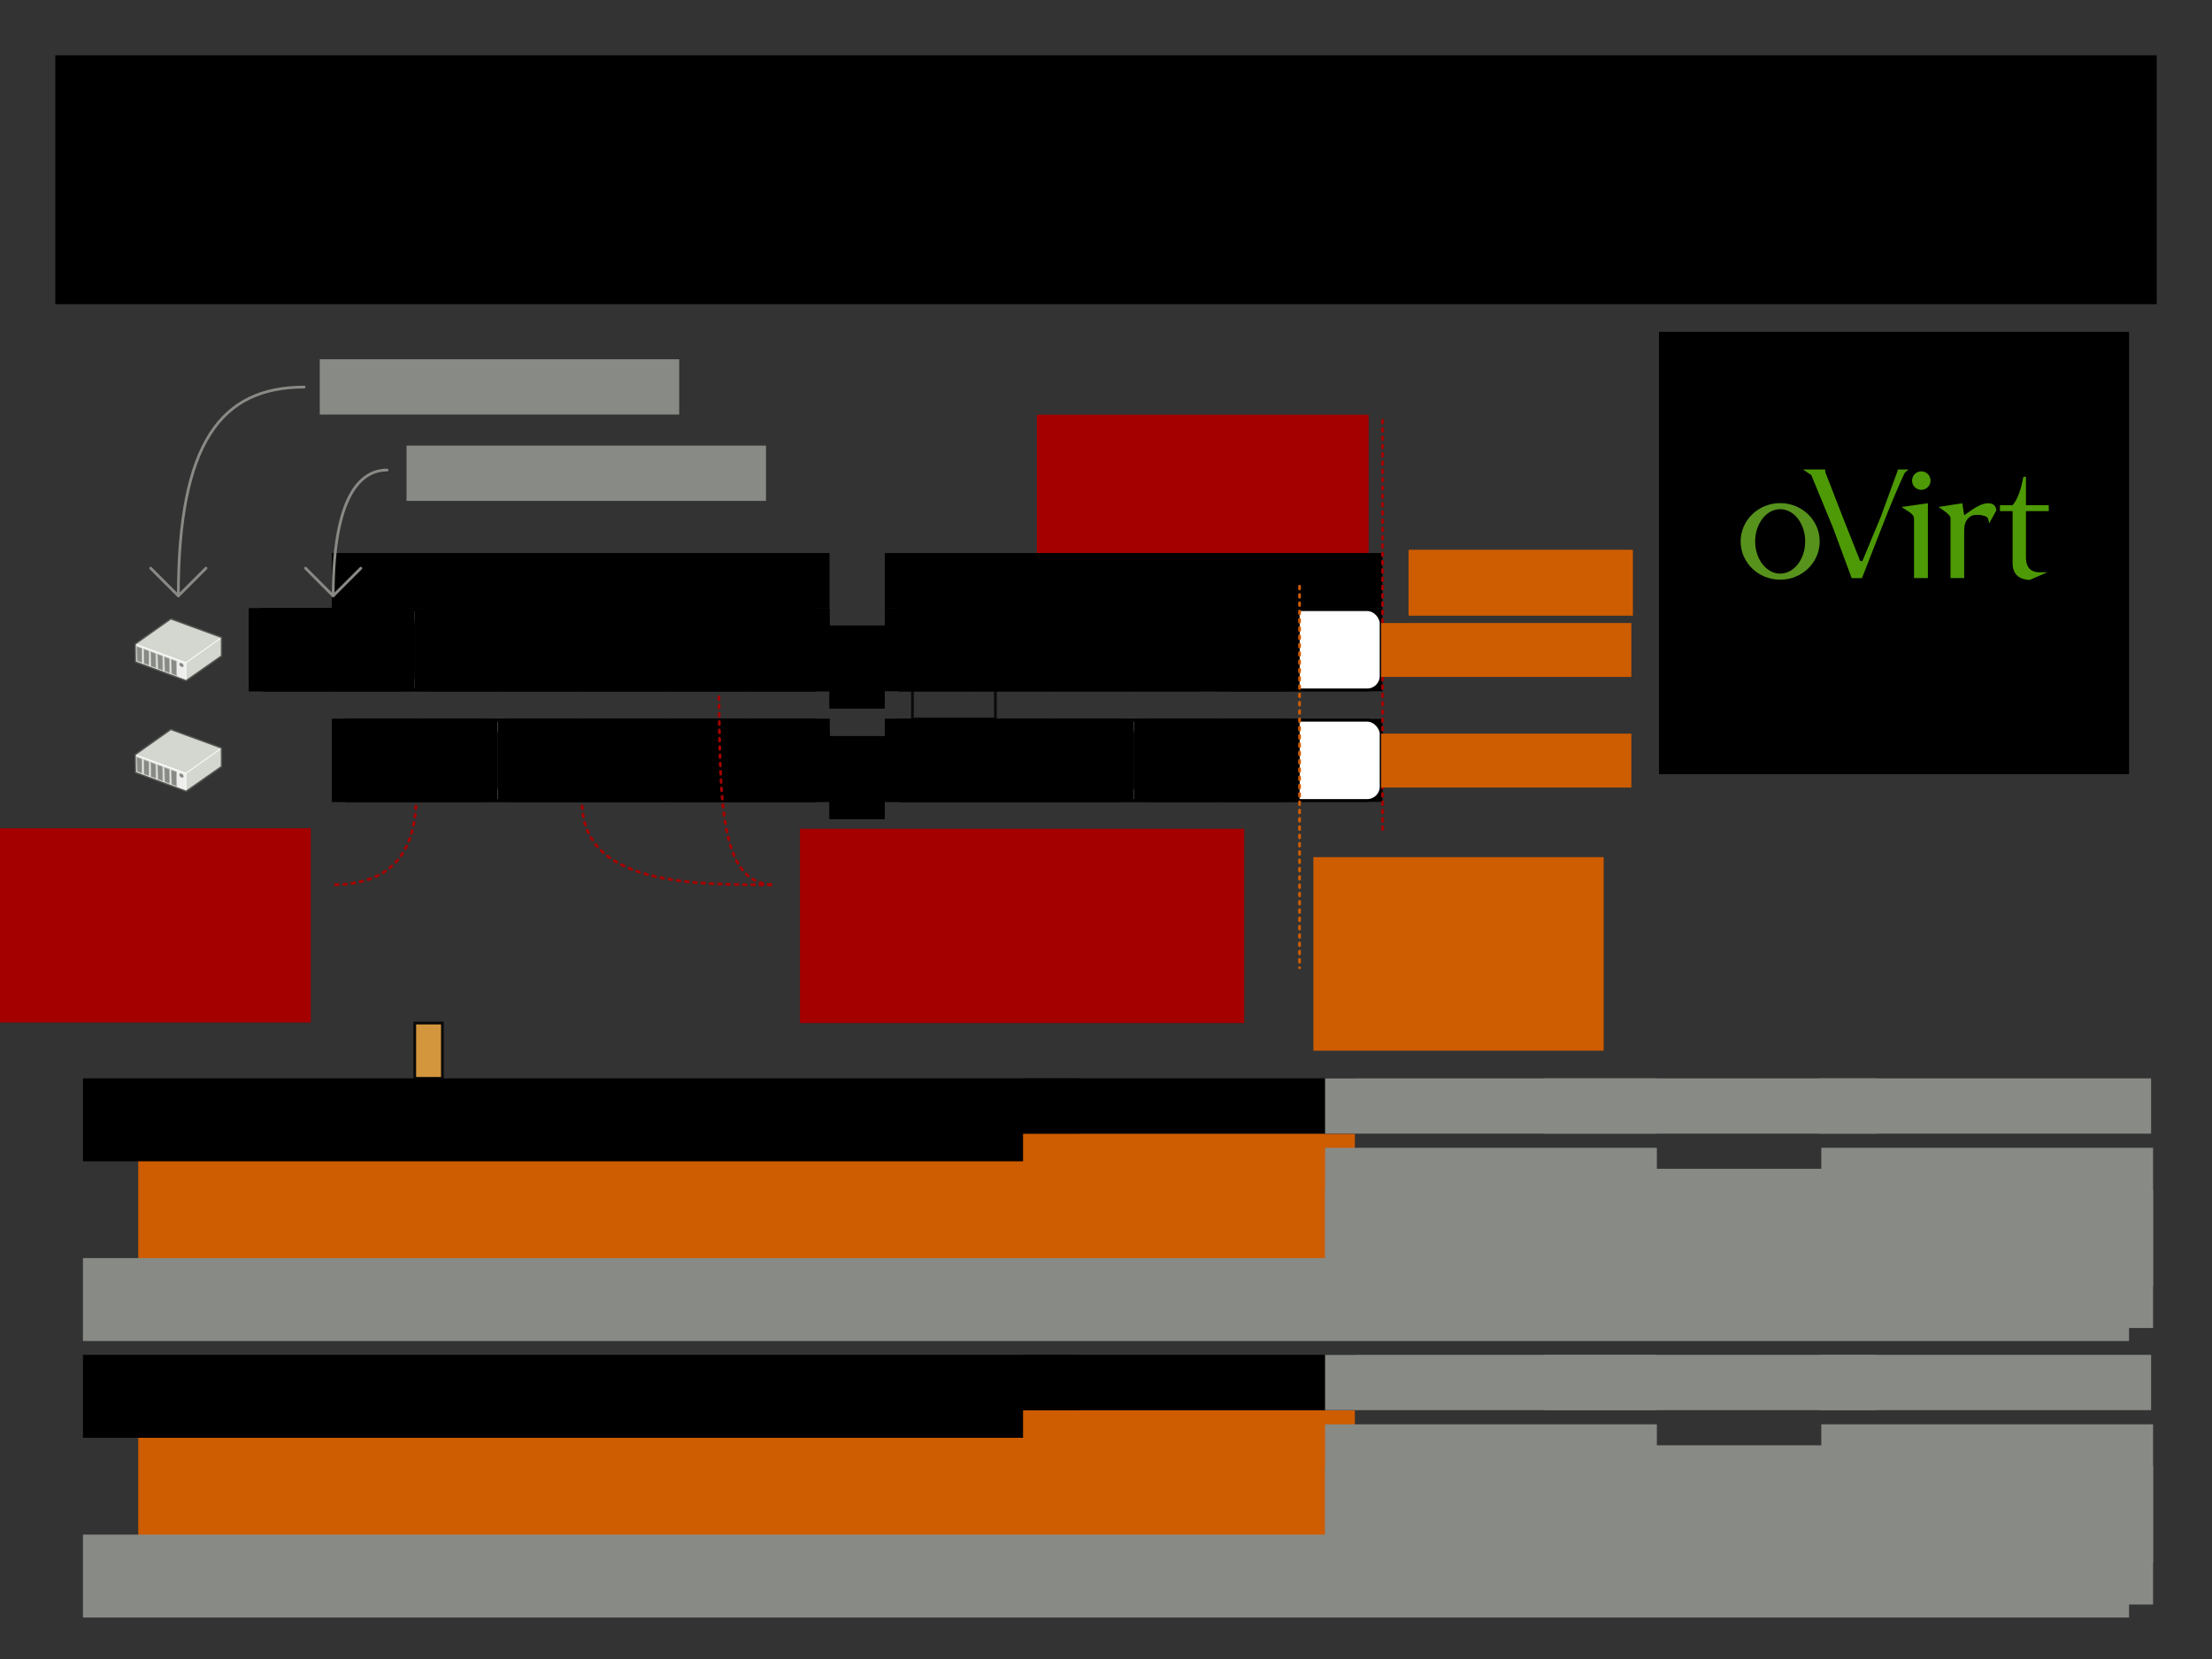<?xml version="1.0" encoding="UTF-8" standalone="no"?>
<!-- Created with Inkscape (http://www.inkscape.org/) -->
<svg
   xmlns:dc="http://purl.org/dc/elements/1.1/"
   xmlns:cc="http://creativecommons.org/ns#"
   xmlns:rdf="http://www.w3.org/1999/02/22-rdf-syntax-ns#"
   xmlns:svg="http://www.w3.org/2000/svg"
   xmlns="http://www.w3.org/2000/svg"
   xmlns:sodipodi="http://sodipodi.sourceforge.net/DTD/sodipodi-0.dtd"
   xmlns:inkscape="http://www.inkscape.org/namespaces/inkscape"
   width="800"
   height="600"
   id="svg2"
   version="1.1"
   inkscape:version="0.91 r13725"
   sodipodi:docname="cloudOptimizationValueProposition.svg"
   inkscape:export-filename="cloudOptimizationValueProposition.png"
   inkscape:export-xdpi="90"
   inkscape:export-ydpi="90">
  <rect width="100%" height="100%" fill="#333333" stroke="none"/>
  <defs
     id="defs4"><marker
   inkscape:stockid="Arrow1Lend"
   orient="auto"
   refY="0.0"
   refX="0.0"
   id="marker5265"
   style="overflow:visible;"
   inkscape:isstock="true">
  <path
     id="path5267"
     d="M 0.0,0.0 L 5.0,-5.0 L -12.5,0.0 L 5.0,5.0 L 0.0,0.0 z "
     style="fill-rule:evenodd;stroke:#555753;stroke-width:1pt;stroke-opacity:1;fill:#555753;fill-opacity:1"
     transform="scale(0.8) rotate(180) translate(12.5,0)" />
</marker>
<marker
   inkscape:stockid="Arrow1Lend"
   orient="auto"
   refY="0.0"
   refX="0.0"
   id="marker5129"
   style="overflow:visible;"
   inkscape:isstock="true">
  <path
     id="path5131"
     d="M 0.0,0.0 L 5.0,-5.0 L -12.5,0.0 L 5.0,5.0 L 0.0,0.0 z "
     style="fill-rule:evenodd;stroke:#555753;stroke-width:1pt;stroke-opacity:1;fill:#555753;fill-opacity:1"
     transform="scale(0.8) rotate(180) translate(12.5,0)" />
</marker>
<marker
   inkscape:stockid="Arrow1Lend"
   orient="auto"
   refY="0.0"
   refX="0.0"
   id="marker4999"
   style="overflow:visible;"
   inkscape:isstock="true">
  <path
     id="path5001"
     d="M 0.0,0.0 L 5.0,-5.0 L -12.5,0.0 L 5.0,5.0 L 0.0,0.0 z "
     style="fill-rule:evenodd;stroke:#555753;stroke-width:1pt;stroke-opacity:1;fill:#555753;fill-opacity:1"
     transform="scale(0.8) rotate(180) translate(12.5,0)" />
</marker>
<marker
   inkscape:stockid="Arrow1Lend"
   orient="auto"
   refY="0.0"
   refX="0.0"
   id="marker4875"
   style="overflow:visible;"
   inkscape:isstock="true">
  <path
     id="path4877"
     d="M 0.0,0.0 L 5.0,-5.0 L -12.5,0.0 L 5.0,5.0 L 0.0,0.0 z "
     style="fill-rule:evenodd;stroke:#555753;stroke-width:1pt;stroke-opacity:1;fill:#555753;fill-opacity:1"
     transform="scale(0.8) rotate(180) translate(12.5,0)" />
</marker>
<marker
   inkscape:stockid="Arrow1Lend"
   orient="auto"
   refY="0.0"
   refX="0.0"
   id="marker19925"
   style="overflow:visible;"
   inkscape:isstock="true">
  <path
     id="path19927"
     d="M 0.0,0.0 L 5.0,-5.0 L -12.5,0.0 L 5.0,5.0 L 0.0,0.0 z "
     style="fill-rule:evenodd;stroke:#555753;stroke-width:1pt;stroke-opacity:1;fill:#555753;fill-opacity:1"
     transform="scale(0.8) rotate(180) translate(12.5,0)" />
</marker>
<marker
   inkscape:stockid="Arrow1Lend"
   orient="auto"
   refY="0.0"
   refX="0.0"
   id="marker17859"
   style="overflow:visible;"
   inkscape:isstock="true">
  <path
     id="path17861"
     d="M 0.0,0.0 L 5.0,-5.0 L -12.5,0.0 L 5.0,5.0 L 0.0,0.0 z "
     style="fill-rule:evenodd;stroke:#555753;stroke-width:1pt;stroke-opacity:1;fill:#555753;fill-opacity:1"
     transform="scale(0.8) rotate(180) translate(12.5,0)" />
</marker>
<marker
   inkscape:stockid="Arrow1Lend"
   orient="auto"
   refY="0.0"
   refX="0.0"
   id="marker17771"
   style="overflow:visible;"
   inkscape:isstock="true">
  <path
     id="path17773"
     d="M 0.0,0.0 L 5.0,-5.0 L -12.5,0.0 L 5.0,5.0 L 0.0,0.0 z "
     style="fill-rule:evenodd;stroke:#555753;stroke-width:1pt;stroke-opacity:1;fill:#555753;fill-opacity:1"
     transform="scale(0.8) rotate(180) translate(12.5,0)" />
</marker>
<marker
   inkscape:isstock="true"
   style="overflow:visible;"
   id="marker11237"
   refX="0.0"
   refY="0.0"
   orient="auto"
   inkscape:stockid="Arrow1Lend">
  <path
     transform="scale(0.8) rotate(180) translate(12.5,0)"
     style="fill-rule:evenodd;stroke:#555753;stroke-width:1pt;stroke-opacity:1;fill:#555753;fill-opacity:1"
     d="M 0.0,0.0 L 5.0,-5.0 L -12.5,0.0 L 5.0,5.0 L 0.0,0.0 z "
     id="path11239" />
</marker>
<marker
   inkscape:stockid="Arrow1Lstart"
   orient="auto"
   refY="0.0"
   refX="0.0"
   id="marker4650"
   style="overflow:visible"
   inkscape:isstock="true">
  <path
     id="path4652"
     d="M 0.0,0.0 L 5.0,-5.0 L -12.5,0.0 L 5.0,5.0 L 0.0,0.0 z "
     style="fill-rule:evenodd;stroke:#ef2929;stroke-width:1pt;stroke-opacity:1;fill:#ef2929;fill-opacity:1"
     transform="scale(0.8) translate(12.5,0)" />
</marker>
<marker
   inkscape:isstock="true"
   style="overflow:visible"
   id="marker7822"
   refX="0.0"
   refY="0.0"
   orient="auto"
   inkscape:stockid="Arrow1Lstart">
  <path
     transform="scale(0.8) translate(12.5,0)"
     style="fill-rule:evenodd;stroke:#ef2929;stroke-width:1pt;stroke-opacity:1;fill:#ef2929;fill-opacity:1"
     d="M 0.0,0.0 L 5.0,-5.0 L -12.5,0.0 L 5.0,5.0 L 0.0,0.0 z "
     id="path7824" />
</marker>
<marker
   inkscape:isstock="true"
   style="overflow:visible"
   id="marker5765"
   refX="0.0"
   refY="0.0"
   orient="auto"
   inkscape:stockid="Arrow1Lstart">
  <path
     transform="scale(0.8) translate(12.5,0)"
     style="fill-rule:evenodd;stroke:#ef2929;stroke-width:1pt;stroke-opacity:1;fill:#ef2929;fill-opacity:1"
     d="M 0.0,0.0 L 5.0,-5.0 L -12.5,0.0 L 5.0,5.0 L 0.0,0.0 z "
     id="path5767" />
</marker>

    inkscape:perspective
       sodipodi:type=&quot;inkscape:persp3d&quot;
       inkscape:vp_x=&quot;0 : 526.18109 : 1&quot;
       inkscape:vp_y=&quot;0 : 1000 : 0&quot;
       inkscape:vp_z=&quot;744.09448 : 526.18109 : 1&quot;
       inkscape:persp3d-origin=&quot;372.04724 : 350.78739 : 1&quot;
       id=&quot;perspective10&quot; /&gt;
    <inkscape:perspective
   id="perspective3633"
   inkscape:persp3d-origin="0.5 : 0.33333333 : 1"
   inkscape:vp_z="1 : 0.5 : 1"
   inkscape:vp_y="0 : 1000 : 0"
   inkscape:vp_x="0 : 0.5 : 1"
   sodipodi:type="inkscape:persp3d" />
<inkscape:perspective
   id="perspective3633-0"
   inkscape:persp3d-origin="0.5 : 0.33333333 : 1"
   inkscape:vp_z="1 : 0.5 : 1"
   inkscape:vp_y="0 : 1000 : 0"
   inkscape:vp_x="0 : 0.5 : 1"
   sodipodi:type="inkscape:persp3d" />
<inkscape:perspective
   id="perspective3633-4"
   inkscape:persp3d-origin="0.5 : 0.33333333 : 1"
   inkscape:vp_z="1 : 0.5 : 1"
   inkscape:vp_y="0 : 1000 : 0"
   inkscape:vp_x="0 : 0.5 : 1"
   sodipodi:type="inkscape:persp3d" />
<inkscape:perspective
   id="perspective3633-6"
   inkscape:persp3d-origin="0.5 : 0.33333333 : 1"
   inkscape:vp_z="1 : 0.5 : 1"
   inkscape:vp_y="0 : 1000 : 0"
   inkscape:vp_x="0 : 0.5 : 1"
   sodipodi:type="inkscape:persp3d" />
<inkscape:perspective
   id="perspective3702"
   inkscape:persp3d-origin="0.5 : 0.33333333 : 1"
   inkscape:vp_z="1 : 0.5 : 1"
   inkscape:vp_y="0 : 1000 : 0"
   inkscape:vp_x="0 : 0.5 : 1"
   sodipodi:type="inkscape:persp3d" />
<inkscape:perspective
   id="perspective3740"
   inkscape:persp3d-origin="0.5 : 0.33333333 : 1"
   inkscape:vp_z="1 : 0.5 : 1"
   inkscape:vp_y="0 : 1000 : 0"
   inkscape:vp_x="0 : 0.5 : 1"
   sodipodi:type="inkscape:persp3d" />
<inkscape:perspective
   id="perspective3775"
   inkscape:persp3d-origin="0.5 : 0.33333333 : 1"
   inkscape:vp_z="1 : 0.5 : 1"
   inkscape:vp_y="0 : 1000 : 0"
   inkscape:vp_x="0 : 0.5 : 1"
   sodipodi:type="inkscape:persp3d" />
<inkscape:perspective
   id="perspective3775-7"
   inkscape:persp3d-origin="0.5 : 0.33333333 : 1"
   inkscape:vp_z="1 : 0.5 : 1"
   inkscape:vp_y="0 : 1000 : 0"
   inkscape:vp_x="0 : 0.5 : 1"
   sodipodi:type="inkscape:persp3d" />
<inkscape:perspective
   id="perspective3775-4"
   inkscape:persp3d-origin="0.5 : 0.33333333 : 1"
   inkscape:vp_z="1 : 0.5 : 1"
   inkscape:vp_y="0 : 1000 : 0"
   inkscape:vp_x="0 : 0.5 : 1"
   sodipodi:type="inkscape:persp3d" />
<inkscape:perspective
   id="perspective3775-75"
   inkscape:persp3d-origin="0.5 : 0.33333333 : 1"
   inkscape:vp_z="1 : 0.5 : 1"
   inkscape:vp_y="0 : 1000 : 0"
   inkscape:vp_x="0 : 0.5 : 1"
   sodipodi:type="inkscape:persp3d" />
<inkscape:perspective
   id="perspective3896"
   inkscape:persp3d-origin="0.5 : 0.33333333 : 1"
   inkscape:vp_z="1 : 0.5 : 1"
   inkscape:vp_y="0 : 1000 : 0"
   inkscape:vp_x="0 : 0.5 : 1"
   sodipodi:type="inkscape:persp3d" />
<inkscape:perspective
   id="perspective3896-4"
   inkscape:persp3d-origin="0.5 : 0.33333333 : 1"
   inkscape:vp_z="1 : 0.5 : 1"
   inkscape:vp_y="0 : 1000 : 0"
   inkscape:vp_x="0 : 0.5 : 1"
   sodipodi:type="inkscape:persp3d" />
<inkscape:perspective
   id="perspective3927"
   inkscape:persp3d-origin="0.5 : 0.33333333 : 1"
   inkscape:vp_z="1 : 0.5 : 1"
   inkscape:vp_y="0 : 1000 : 0"
   inkscape:vp_x="0 : 0.5 : 1"
   sodipodi:type="inkscape:persp3d" />
<inkscape:perspective
   id="perspective3927-3"
   inkscape:persp3d-origin="0.5 : 0.33333333 : 1"
   inkscape:vp_z="1 : 0.5 : 1"
   inkscape:vp_y="0 : 1000 : 0"
   inkscape:vp_x="0 : 0.5 : 1"
   sodipodi:type="inkscape:persp3d" />
<inkscape:perspective
   id="perspective3927-8"
   inkscape:persp3d-origin="0.5 : 0.33333333 : 1"
   inkscape:vp_z="1 : 0.5 : 1"
   inkscape:vp_y="0 : 1000 : 0"
   inkscape:vp_x="0 : 0.5 : 1"
   sodipodi:type="inkscape:persp3d" />
<inkscape:perspective
   id="perspective4002"
   inkscape:persp3d-origin="0.5 : 0.33333333 : 1"
   inkscape:vp_z="1 : 0.5 : 1"
   inkscape:vp_y="0 : 1000 : 0"
   inkscape:vp_x="0 : 0.5 : 1"
   sodipodi:type="inkscape:persp3d" />
<inkscape:perspective
   id="perspective4002-7"
   inkscape:persp3d-origin="0.5 : 0.33333333 : 1"
   inkscape:vp_z="1 : 0.5 : 1"
   inkscape:vp_y="0 : 1000 : 0"
   inkscape:vp_x="0 : 0.5 : 1"
   sodipodi:type="inkscape:persp3d" />
<inkscape:perspective
   id="perspective4002-2"
   inkscape:persp3d-origin="0.5 : 0.33333333 : 1"
   inkscape:vp_z="1 : 0.5 : 1"
   inkscape:vp_y="0 : 1000 : 0"
   inkscape:vp_x="0 : 0.5 : 1"
   sodipodi:type="inkscape:persp3d" />
<inkscape:perspective
   id="perspective4077"
   inkscape:persp3d-origin="0.5 : 0.33333333 : 1"
   inkscape:vp_z="1 : 0.5 : 1"
   inkscape:vp_y="0 : 1000 : 0"
   inkscape:vp_x="0 : 0.5 : 1"
   sodipodi:type="inkscape:persp3d" />
<inkscape:perspective
   id="perspective4077-4"
   inkscape:persp3d-origin="0.5 : 0.33333333 : 1"
   inkscape:vp_z="1 : 0.5 : 1"
   inkscape:vp_y="0 : 1000 : 0"
   inkscape:vp_x="0 : 0.5 : 1"
   sodipodi:type="inkscape:persp3d" />
<inkscape:perspective
   id="perspective4077-46"
   inkscape:persp3d-origin="0.5 : 0.33333333 : 1"
   inkscape:vp_z="1 : 0.5 : 1"
   inkscape:vp_y="0 : 1000 : 0"
   inkscape:vp_x="0 : 0.5 : 1"
   sodipodi:type="inkscape:persp3d" />
<inkscape:perspective
   id="perspective4152"
   inkscape:persp3d-origin="0.5 : 0.33333333 : 1"
   inkscape:vp_z="1 : 0.5 : 1"
   inkscape:vp_y="0 : 1000 : 0"
   inkscape:vp_x="0 : 0.5 : 1"
   sodipodi:type="inkscape:persp3d" />
<inkscape:perspective
   id="perspective4152-7"
   inkscape:persp3d-origin="0.5 : 0.33333333 : 1"
   inkscape:vp_z="1 : 0.5 : 1"
   inkscape:vp_y="0 : 1000 : 0"
   inkscape:vp_x="0 : 0.5 : 1"
   sodipodi:type="inkscape:persp3d" />
<inkscape:perspective
   id="perspective4152-0"
   inkscape:persp3d-origin="0.5 : 0.33333333 : 1"
   inkscape:vp_z="1 : 0.5 : 1"
   inkscape:vp_y="0 : 1000 : 0"
   inkscape:vp_x="0 : 0.5 : 1"
   sodipodi:type="inkscape:persp3d" />
<inkscape:perspective
   id="perspective4227"
   inkscape:persp3d-origin="0.5 : 0.33333333 : 1"
   inkscape:vp_z="1 : 0.5 : 1"
   inkscape:vp_y="0 : 1000 : 0"
   inkscape:vp_x="0 : 0.5 : 1"
   sodipodi:type="inkscape:persp3d" />
<inkscape:perspective
   id="perspective4227-1"
   inkscape:persp3d-origin="0.5 : 0.33333333 : 1"
   inkscape:vp_z="1 : 0.5 : 1"
   inkscape:vp_y="0 : 1000 : 0"
   inkscape:vp_x="0 : 0.5 : 1"
   sodipodi:type="inkscape:persp3d" />
<inkscape:perspective
   id="perspective4227-3"
   inkscape:persp3d-origin="0.5 : 0.33333333 : 1"
   inkscape:vp_z="1 : 0.5 : 1"
   inkscape:vp_y="0 : 1000 : 0"
   inkscape:vp_x="0 : 0.5 : 1"
   sodipodi:type="inkscape:persp3d" />
<inkscape:perspective
   id="perspective2987"
   inkscape:persp3d-origin="0.5 : 0.33333333 : 1"
   inkscape:vp_z="1 : 0.5 : 1"
   inkscape:vp_y="0 : 1000 : 0"
   inkscape:vp_x="0 : 0.5 : 1"
   sodipodi:type="inkscape:persp3d" />
<inkscape:perspective
   id="perspective3018"
   inkscape:persp3d-origin="0.5 : 0.33333333 : 1"
   inkscape:vp_z="1 : 0.5 : 1"
   inkscape:vp_y="0 : 1000 : 0"
   inkscape:vp_x="0 : 0.5 : 1"
   sodipodi:type="inkscape:persp3d" />
<inkscape:perspective
   id="perspective3049"
   inkscape:persp3d-origin="0.5 : 0.33333333 : 1"
   inkscape:vp_z="1 : 0.5 : 1"
   inkscape:vp_y="0 : 1000 : 0"
   inkscape:vp_x="0 : 0.5 : 1"
   sodipodi:type="inkscape:persp3d" />
<marker
   inkscape:isstock="true"
   style="overflow:visible"
   id="marker5765-0"
   refX="0"
   refY="0"
   orient="auto"
   inkscape:stockid="Arrow1Lstart">
  <path
     inkscape:connector-curvature="0"
     transform="matrix(0.8,0,0,0.8,10,0)"
     style="fill:#000000;fill-opacity:1;fill-rule:evenodd;stroke:#000000;stroke-width:1pt;stroke-opacity:1"
     d="M 0,0 5,-5 -12.5,0 5,5 0,0 Z"
     id="path5767-0" />
</marker>
<marker
   inkscape:isstock="true"
   style="overflow:visible"
   id="marker7822-2"
   refX="0"
   refY="0"
   orient="auto"
   inkscape:stockid="Arrow1Lstart">
  <path
     inkscape:connector-curvature="0"
     transform="matrix(0.8,0,0,0.8,10,0)"
     style="fill:#000000;fill-opacity:1;fill-rule:evenodd;stroke:#000000;stroke-width:1pt;stroke-opacity:1"
     d="M 0,0 5,-5 -12.5,0 5,5 0,0 Z"
     id="path7824-8" />
</marker>
<marker
   inkscape:isstock="true"
   style="overflow:visible"
   id="marker11237-4"
   refX="0"
   refY="0"
   orient="auto"
   inkscape:stockid="Arrow1Lend">
  <path
     inkscape:connector-curvature="0"
     transform="matrix(-0.8,0,0,-0.8,-10,0)"
     style="fill:#555753;fill-opacity:1;fill-rule:evenodd;stroke:#555753;stroke-width:1pt;stroke-opacity:1"
     d="M 0,0 5,-5 -12.5,0 5,5 0,0 Z"
     id="path11239-5" />
</marker>
<marker
   inkscape:stockid="Arrow1Lend"
   orient="auto"
   refY="0"
   refX="0"
   id="marker17771-8"
   style="overflow:visible"
   inkscape:isstock="true">
  <path
     inkscape:connector-curvature="0"
     id="path17773-8"
     d="M 0,0 5,-5 -12.5,0 5,5 0,0 Z"
     style="fill:#555753;fill-opacity:1;fill-rule:evenodd;stroke:#555753;stroke-width:1pt;stroke-opacity:1"
     transform="matrix(-0.8,0,0,-0.8,-10,0)" />
</marker>
<marker
   inkscape:stockid="Arrow1Lend"
   orient="auto"
   refY="0"
   refX="0"
   id="marker17859-4"
   style="overflow:visible"
   inkscape:isstock="true">
  <path
     inkscape:connector-curvature="0"
     id="path17861-9"
     d="M 0,0 5,-5 -12.5,0 5,5 0,0 Z"
     style="fill:#555753;fill-opacity:1;fill-rule:evenodd;stroke:#555753;stroke-width:1pt;stroke-opacity:1"
     transform="matrix(-0.8,0,0,-0.8,-10,0)" />
</marker>
</defs>
  <sodipodi:namedview
     id="base"
     pagecolor="#ffffff"
     bordercolor="#666666"
     borderopacity="1.0"
     inkscape:pageopacity="1"
     inkscape:pageshadow="2"
     inkscape:zoom="1.3066667"
     inkscape:cx="400"
     inkscape:cy="300"
     inkscape:document-units="px"
     inkscape:current-layer="layer4"
     showgrid="true"
     width="800px"
     borderlayer="true"
     gridtolerance="10"
     inkscape:window-width="1680"
     inkscape:window-height="991"
     inkscape:window-x="1680"
     inkscape:window-y="27"
     inkscape:window-maximized="1"
     inkscape:snap-grids="true"
     inkscape:snap-bbox="true"
     showguides="false"
     inkscape:guide-bbox="true"
     inkscape:object-paths="true"
     inkscape:object-nodes="true"
     inkscape:snap-smooth-nodes="true"
     inkscape:snap-nodes="true"
     inkscape:snap-intersection-paths="true"
     inkscape:bbox-nodes="true"
     inkscape:snap-bbox-edge-midpoints="true"
     inkscape:snap-bbox-midpoints="true"
     inkscape:bbox-paths="true"
     inkscape:snap-center="true"
     inkscape:snap-object-midpoints="true"
     inkscape:snap-global="true">
    <inkscape:grid
       empspacing="10"
       visible="true"
       enabled="true"
       snapvisiblegridlinesonly="true"
       spacingx="10px"
       spacingy="10px"
       dotted="true"
       type="xygrid"
       id="grid2845" />
  </sodipodi:namedview>
  <g
     inkscape:label="Problem"
     inkscape:groupmode="layer"
     id="layer1"
     transform="translate(0,-452.362)"
     style="display:inline">
    <g
       id="g3709"
       transform="translate(0,20)" />
    <flowRoot
       xml:space="preserve"
       id="flowRoot4157"
       style="font-style:normal;font-weight:normal;font-size:40px;line-height:125%;font-family:Sans;letter-spacing:0px;word-spacing:0px;fill:#000000;fill-opacity:1;stroke:none;stroke-width:1px;stroke-linecap:butt;stroke-linejoin:miter;stroke-opacity:1"><flowRegion
         id="flowRegion4159"><rect
           id="rect4161"
           width="10.955"
           height="72.472"
           x="16.011"
           y="-53.933" /></flowRegion><flowPara
         id="flowPara4163" /></flowRoot>    <flowRoot
       xml:space="preserve"
       id="flowRoot4302"
       style="font-style:normal;font-variant:normal;font-weight:normal;font-stretch:normal;font-size:35px;line-height:125%;font-family:Arial;-inkscape-font-specification:Arial;text-align:center;writing-mode:lr-tb;text-anchor:middle;display:inline;fill:#000000;fill-opacity:1;stroke:none"
       transform="translate(-20,252.362)"><flowRegion
         id="flowRegion4304"><rect
           id="rect4306"
           width="760"
           height="90"
           x="40"
           y="220"
           style="font-size:35px;text-align:center;text-anchor:middle" /></flowRegion><flowPara
         id="flowPara3847">Cloud optimization</flowPara></flowRoot>    <flowRoot
       transform="translate(-20,372.362)"
       xml:space="preserve"
       id="flowRoot4302-6"
       style="font-style:normal;font-variant:normal;font-weight:normal;font-stretch:normal;font-size:15px;line-height:125%;font-family:Arial;-inkscape-font-specification:Arial;text-align:center;writing-mode:lr-tb;text-anchor:middle;display:inline;fill:#000000;fill-opacity:1;stroke:none"><flowRegion
         id="flowRegion4304-7"><rect
           id="rect4306-3"
           width="740"
           height="30"
           x="50"
           y="150"
           style="font-size:15px;text-align:center;text-anchor:middle" /></flowRegion><flowPara
         id="flowPara4308-6">Assign processes to machines more efficiently.</flowPara></flowRoot>    <rect
       ry="5"
       rx="5"
       y="672.862"
       x="90.5"
       height="29"
       width="209"
       id="rect3728"
       style="display:inline;fill:#ffffff;fill-opacity:1;stroke:none;stroke-width:1;stroke-linecap:round;stroke-linejoin:round;stroke-miterlimit:4;stroke-dasharray:none" />
    <rect
       style="display:inline;fill:#ffffff;fill-opacity:1;stroke:none;stroke-width:1;stroke-linecap:round;stroke-linejoin:round;stroke-miterlimit:4;stroke-dasharray:none"
       id="rect3730"
       width="179"
       height="29"
       x="120.5"
       y="712.862"
       rx="5"
       ry="5" />
    <rect
       style="display:inline;fill:#ffffff;fill-opacity:1;stroke:none;stroke-width:1;stroke-linecap:round;stroke-linejoin:round;stroke-miterlimit:4;stroke-dasharray:none"
       id="rect3732"
       width="179"
       height="29"
       x="320.5"
       y="672.862"
       rx="5"
       ry="5" />
    <rect
       ry="5"
       rx="5"
       y="712.862"
       x="320.5"
       height="29"
       width="179"
       id="rect3734"
       style="display:inline;fill:#ffffff;fill-opacity:1;stroke:none;stroke-width:1;stroke-linecap:round;stroke-linejoin:round;stroke-miterlimit:4;stroke-dasharray:none" />
    <path
       inkscape:connector-curvature="0"
       id="path4189"
       d="m 350.5,712.862 0,29"
       style="color:#000000;display:inline;overflow:visible;visibility:visible;fill:none;stroke:#d3d7cf;stroke-width:1px;stroke-linecap:round;stroke-linejoin:round;stroke-miterlimit:4;stroke-dasharray:none;stroke-dashoffset:0;stroke-opacity:1;marker:none;enable-background:accumulate" />
    <path
       style="color:#000000;display:inline;overflow:visible;visibility:visible;fill:none;stroke:#d3d7cf;stroke-width:1px;stroke-linecap:round;stroke-linejoin:round;stroke-miterlimit:4;stroke-dasharray:none;stroke-dashoffset:0;stroke-opacity:1;marker:none;enable-background:accumulate"
       d="m 380.5,712.862 0,29"
       id="path4191"
       inkscape:connector-curvature="0" />
    <path
       inkscape:connector-curvature="0"
       id="path4193"
       d="m 410.5,712.862 0,29"
       style="color:#000000;display:inline;overflow:visible;visibility:visible;fill:none;stroke:#d3d7cf;stroke-width:1px;stroke-linecap:round;stroke-linejoin:round;stroke-miterlimit:4;stroke-dasharray:none;stroke-dashoffset:0;stroke-opacity:1;marker:none;enable-background:accumulate" />
    <path
       style="color:#000000;display:inline;overflow:visible;visibility:visible;fill:none;stroke:#d3d7cf;stroke-width:1px;stroke-linecap:round;stroke-linejoin:round;stroke-miterlimit:4;stroke-dasharray:none;stroke-dashoffset:0;stroke-opacity:1;marker:none;enable-background:accumulate"
       d="m 440.5,712.862 0,29"
       id="path4195"
       inkscape:connector-curvature="0" />
    <path
       inkscape:connector-curvature="0"
       id="path4197"
       d="m 470.5,712.862 0,29"
       style="color:#000000;display:inline;overflow:visible;visibility:visible;fill:none;stroke:#d3d7cf;stroke-width:1px;stroke-linecap:round;stroke-linejoin:round;stroke-miterlimit:4;stroke-dasharray:none;stroke-dashoffset:0;stroke-opacity:1;marker:none;enable-background:accumulate" />
    <path
       style="color:#000000;display:inline;overflow:visible;visibility:visible;fill:none;stroke:#d3d7cf;stroke-width:1px;stroke-linecap:round;stroke-linejoin:round;stroke-miterlimit:4;stroke-dasharray:none;stroke-dashoffset:0;stroke-opacity:1;marker:none;enable-background:accumulate"
       d="m 150.5,712.862 0,29"
       id="path4199"
       inkscape:connector-curvature="0" />
    <path
       inkscape:connector-curvature="0"
       id="path4201"
       d="m 180.5,712.862 0,29"
       style="color:#000000;display:inline;overflow:visible;visibility:visible;fill:none;stroke:#d3d7cf;stroke-width:1px;stroke-linecap:round;stroke-linejoin:round;stroke-miterlimit:4;stroke-dasharray:none;stroke-dashoffset:0;stroke-opacity:1;marker:none;enable-background:accumulate" />
    <path
       style="color:#000000;display:inline;overflow:visible;visibility:visible;fill:none;stroke:#d3d7cf;stroke-width:1px;stroke-linecap:round;stroke-linejoin:round;stroke-miterlimit:4;stroke-dasharray:none;stroke-dashoffset:0;stroke-opacity:1;marker:none;enable-background:accumulate"
       d="m 210.5,712.862 0,29"
       id="path4203"
       inkscape:connector-curvature="0" />
    <path
       inkscape:connector-curvature="0"
       id="path4205"
       d="m 240.5,712.862 0,29"
       style="color:#000000;display:inline;overflow:visible;visibility:visible;fill:none;stroke:#d3d7cf;stroke-width:1px;stroke-linecap:round;stroke-linejoin:round;stroke-miterlimit:4;stroke-dasharray:none;stroke-dashoffset:0;stroke-opacity:1;marker:none;enable-background:accumulate" />
    <path
       style="color:#000000;display:inline;overflow:visible;visibility:visible;fill:none;stroke:#d3d7cf;stroke-width:1px;stroke-linecap:round;stroke-linejoin:round;stroke-miterlimit:4;stroke-dasharray:none;stroke-dashoffset:0;stroke-opacity:1;marker:none;enable-background:accumulate"
       d="m 270.5,712.862 0,29"
       id="path4207"
       inkscape:connector-curvature="0" />
    <path
       style="color:#000000;display:inline;overflow:visible;visibility:visible;fill:none;stroke:#d3d7cf;stroke-width:1px;stroke-linecap:round;stroke-linejoin:round;stroke-miterlimit:4;stroke-dasharray:none;stroke-dashoffset:0;stroke-opacity:1;marker:none;enable-background:accumulate"
       d="m 350.5,672.862 0,29"
       id="path4179"
       inkscape:connector-curvature="0" />
    <path
       inkscape:connector-curvature="0"
       id="path4181"
       d="m 380.5,672.862 0,29"
       style="color:#000000;display:inline;overflow:visible;visibility:visible;fill:none;stroke:#d3d7cf;stroke-width:1px;stroke-linecap:round;stroke-linejoin:round;stroke-miterlimit:4;stroke-dasharray:none;stroke-dashoffset:0;stroke-opacity:1;marker:none;enable-background:accumulate" />
    <path
       style="color:#000000;display:inline;overflow:visible;visibility:visible;fill:none;stroke:#d3d7cf;stroke-width:1px;stroke-linecap:round;stroke-linejoin:round;stroke-miterlimit:4;stroke-dasharray:none;stroke-dashoffset:0;stroke-opacity:1;marker:none;enable-background:accumulate"
       d="m 410.5,672.862 0,29"
       id="path4183"
       inkscape:connector-curvature="0" />
    <path
       inkscape:connector-curvature="0"
       id="path4185"
       d="m 440.5,672.862 0,29"
       style="color:#000000;display:inline;overflow:visible;visibility:visible;fill:none;stroke:#d3d7cf;stroke-width:1px;stroke-linecap:round;stroke-linejoin:round;stroke-miterlimit:4;stroke-dasharray:none;stroke-dashoffset:0;stroke-opacity:1;marker:none;enable-background:accumulate" />
    <path
       style="color:#000000;display:inline;overflow:visible;visibility:visible;fill:none;stroke:#d3d7cf;stroke-width:1px;stroke-linecap:round;stroke-linejoin:round;stroke-miterlimit:4;stroke-dasharray:none;stroke-dashoffset:0;stroke-opacity:1;marker:none;enable-background:accumulate"
       d="m 470.5,672.862 0,29"
       id="path4187"
       inkscape:connector-curvature="0" />
    <path
       inkscape:connector-curvature="0"
       id="path4169"
       d="m 150.5,672.862 0,29"
       style="color:#000000;display:inline;overflow:visible;visibility:visible;fill:none;stroke:#d3d7cf;stroke-width:1px;stroke-linecap:round;stroke-linejoin:round;stroke-miterlimit:4;stroke-dasharray:none;stroke-dashoffset:0;stroke-opacity:1;marker:none;enable-background:accumulate" />
    <path
       style="color:#000000;display:inline;overflow:visible;visibility:visible;fill:none;stroke:#d3d7cf;stroke-width:1px;stroke-linecap:round;stroke-linejoin:round;stroke-miterlimit:4;stroke-dasharray:none;stroke-dashoffset:0;stroke-opacity:1;marker:none;enable-background:accumulate"
       d="m 180.5,672.862 0,29"
       id="path4171"
       inkscape:connector-curvature="0" />
    <path
       inkscape:connector-curvature="0"
       id="path4173"
       d="m 210.5,672.862 0,29"
       style="color:#000000;display:inline;overflow:visible;visibility:visible;fill:none;stroke:#d3d7cf;stroke-width:1px;stroke-linecap:round;stroke-linejoin:round;stroke-miterlimit:4;stroke-dasharray:none;stroke-dashoffset:0;stroke-opacity:1;marker:none;enable-background:accumulate" />
    <path
       style="color:#000000;display:inline;overflow:visible;visibility:visible;fill:none;stroke:#d3d7cf;stroke-width:1px;stroke-linecap:round;stroke-linejoin:round;stroke-miterlimit:4;stroke-dasharray:none;stroke-dashoffset:0;stroke-opacity:1;marker:none;enable-background:accumulate"
       d="m 240.5,672.862 0,29"
       id="path4175"
       inkscape:connector-curvature="0" />
    <path
       inkscape:connector-curvature="0"
       id="path4177"
       d="m 270.5,672.862 0,29"
       style="color:#000000;display:inline;overflow:visible;visibility:visible;fill:none;stroke:#d3d7cf;stroke-width:1px;stroke-linecap:round;stroke-linejoin:round;stroke-miterlimit:4;stroke-dasharray:none;stroke-dashoffset:0;stroke-opacity:1;marker:none;enable-background:accumulate" />
    <path
       style="color:#000000;display:inline;overflow:visible;visibility:visible;fill:none;stroke:#d3d7cf;stroke-width:1px;stroke-linecap:round;stroke-linejoin:round;stroke-miterlimit:4;stroke-dasharray:none;stroke-dashoffset:0;stroke-opacity:1;marker:none;enable-background:accumulate"
       d="m 120.5,672.862 0,29"
       id="path4165"
       inkscape:connector-curvature="0" />
    <rect
       style="display:inline;fill:none;stroke:#000000;stroke-width:1;stroke-linecap:round;stroke-linejoin:round;stroke-miterlimit:4;stroke-dasharray:none"
       id="rect3324"
       width="209"
       height="29"
       x="90.5"
       y="672.862"
       rx="5"
       ry="5" />
    <rect
       ry="5"
       rx="5"
       y="712.862"
       x="120.5"
       height="29"
       width="179"
       id="rect3326"
       style="display:inline;fill:none;stroke:#000000;stroke-width:1;stroke-linecap:round;stroke-linejoin:round;stroke-miterlimit:4;stroke-dasharray:none" />
    <flowRoot
       xml:space="preserve"
       id="flowRoot3328"
       style="font-style:normal;font-variant:normal;font-weight:normal;font-stretch:normal;font-size:24px;line-height:125%;font-family:Arial;-inkscape-font-specification:Arial;text-align:center;writing-mode:lr-tb;text-anchor:middle;display:inline;fill:#000000;fill-opacity:1;stroke:none"
       transform="translate(40,642.362)"><flowRegion
         id="flowRegion3330"><rect
           id="rect3332"
           width="210"
           height="30"
           x="50"
           y="30"
           style="font-size:24px" /></flowRegion><flowPara
         id="flowPara3334">7</flowPara></flowRoot>    <flowRoot
       xml:space="preserve"
       id="flowRoot3336"
       style="font-style:normal;font-variant:normal;font-weight:normal;font-stretch:normal;font-size:24px;line-height:125%;font-family:Arial;-inkscape-font-specification:Arial;text-align:center;writing-mode:lr-tb;text-anchor:middle;display:inline;fill:#000000;fill-opacity:1;stroke:none"
       transform="translate(27.604,28.962)"><flowRegion
         id="flowRegion3338"><rect
           id="rect3340"
           width="180"
           height="30"
           x="92.396"
           y="683.4"
           style="font-size:24px" /></flowRegion><flowPara
         id="flowPara3342">6</flowPara></flowRoot>    <rect
       ry="5"
       rx="5"
       y="672.862"
       x="320.5"
       height="29"
       width="179"
       id="rect3452"
       style="display:inline;fill:none;stroke:#000000;stroke-width:1;stroke-linecap:round;stroke-linejoin:round;stroke-miterlimit:4;stroke-dasharray:none" />
    <rect
       style="display:inline;fill:none;stroke:#000000;stroke-width:1;stroke-linecap:round;stroke-linejoin:round;stroke-miterlimit:4;stroke-dasharray:none"
       id="rect3454"
       width="179"
       height="29"
       x="320.5"
       y="712.862"
       rx="5"
       ry="5" />
    <flowRoot
       style="font-style:normal;font-variant:normal;font-weight:normal;font-stretch:normal;font-size:24px;line-height:125%;font-family:Arial;-inkscape-font-specification:Arial;text-align:center;writing-mode:lr-tb;text-anchor:middle;display:inline;fill:#000000;fill-opacity:1;stroke:none"
       id="flowRoot3456"
       xml:space="preserve"
       transform="translate(27.604,28.962)"><flowRegion
         id="flowRegion3458"><rect
           style="font-size:24px"
           y="643.4"
           x="292.396"
           height="30"
           width="180"
           id="rect3460" /></flowRegion><flowPara
         id="flowPara3462">6</flowPara></flowRoot>    <flowRoot
       style="font-style:normal;font-variant:normal;font-weight:normal;font-stretch:normal;font-size:24px;line-height:125%;font-family:Arial;-inkscape-font-specification:Arial;text-align:center;writing-mode:lr-tb;text-anchor:middle;display:inline;fill:#000000;fill-opacity:1;stroke:none"
       id="flowRoot3464"
       xml:space="preserve"
       transform="translate(27.604,28.962)"><flowRegion
         id="flowRegion3466"><rect
           style="font-size:24px"
           y="683.4"
           x="292.396"
           height="30"
           width="180"
           id="rect3468" /></flowRegion><flowPara
         id="flowPara3470">6</flowPara></flowRoot>    <flowRoot
       style="font-style:normal;font-variant:normal;font-weight:normal;font-stretch:normal;font-size:14px;line-height:125%;font-family:Arial;-inkscape-font-specification:Arial;text-align:center;writing-mode:lr-tb;text-anchor:middle;display:inline;fill:#000000;fill-opacity:1;stroke:none"
       id="flowRoot3472"
       xml:space="preserve"
       transform="translate(5.05e-5,588.585)"><flowRegion
         id="flowRegion3474"><rect
           style="font-size:14px"
           y="63.777"
           x="320"
           height="20"
           width="180"
           id="rect3476" /></flowRegion><flowPara
         id="flowPara3478">RAM</flowPara></flowRoot>    <flowRoot
       style="font-style:normal;font-variant:normal;font-weight:normal;font-stretch:normal;font-size:14px;line-height:125%;font-family:Arial;-inkscape-font-specification:Arial;text-align:center;writing-mode:lr-tb;text-anchor:middle;display:inline;fill:#000000;fill-opacity:1;stroke:none"
       id="flowRoot3472-8"
       xml:space="preserve"
       transform="translate(-240,588.585)"><flowRegion
         id="flowRegion3474-2"><rect
           style="font-size:14px"
           y="63.777"
           x="360"
           height="20"
           width="180"
           id="rect3476-6" /></flowRegion><flowPara
         id="flowPara3478-0">CPU</flowPara></flowRoot>    <flowRoot
       style="font-style:normal;font-variant:normal;font-weight:normal;font-stretch:normal;font-size:14px;line-height:125%;font-family:Arial;-inkscape-font-specification:Arial;text-align:center;writing-mode:lr-tb;text-anchor:middle;display:inline;fill:#000000;fill-opacity:1;stroke:none"
       id="flowRoot3709"
       xml:space="preserve"
       transform="translate(-45,593.471)"><flowRegion
         id="flowRegion3711"><rect
           style="font-size:14px;text-align:center;text-anchor:middle"
           y="85.11"
           x="345"
           height="30"
           width="20"
           id="rect3713" /></flowRegion><flowPara
         id="flowPara3715">X</flowPara></flowRoot>    <flowRoot
       transform="translate(-45,633.471)"
       xml:space="preserve"
       id="flowRoot3717"
       style="font-style:normal;font-variant:normal;font-weight:normal;font-stretch:normal;font-size:14px;line-height:125%;font-family:Arial;-inkscape-font-specification:Arial;text-align:center;writing-mode:lr-tb;text-anchor:middle;display:inline;fill:#000000;fill-opacity:1;stroke:none"><flowRegion
         id="flowRegion3719"><rect
           id="rect3721"
           width="20"
           height="30"
           x="345"
           y="85.11"
           style="font-size:14px;text-align:center;text-anchor:middle" /></flowRegion><flowPara
         id="flowPara3723">Y</flowPara></flowRoot>    <g
       style="display:inline"
       transform="translate(48.501,671.362)"
       id="g3848">
      <path
         inkscape:connector-curvature="0"
         id="path3054"
         d="m 0.461,20.415 -0.068,-6.503 12.869,-9.104 18.346,6.708 0,6.708 -12.801,8.967 z"
         style="fill:#d3d7cf;stroke:none" />
      <polygon
         points="63.214,54.119 63.214,67.976 2.014,45.704 2.014,45.704 2.014,31.849 "
         id="polygon9"
         style="fill:#eeeeec"
         transform="matrix(0.3,0,0,0.3,-0.014,6.537)" />
      <polygon
         points="63.214,67.976 2.014,45.704 2.014,45.704 2.014,31.849 63.214,54.119 "
         id="polygon9-3"
         style="fill:#eeeeec"
         transform="matrix(0.3,0,0,0.3,-0.014,4.483)" />
      <polygon
         points="105.846,38.12 63.214,67.976 63.214,54.119 63.214,54.119 105.846,24.265 "
         id="polygon11"
         style="fill:#d3d7cf"
         transform="matrix(0.3,0,0,0.3,-0.255,6.648)" />
      <polygon
         points="105.846,38.12 63.214,67.976 63.214,54.119 63.214,54.119 105.846,24.265 "
         id="polygon11-9"
         style="fill:#d3d7cf"
         transform="matrix(0.3,0,0,0.3,-0.255,4.389)" />
      <polygon
         points="63.214,67.976 62.711,67.792 62.711,67.792 62.711,54.119 63.718,54.119 63.718,67.623 "
         id="polygon15"
         style="fill:#ffffff"
         transform="matrix(0.3,0,0,0.468,-0.226,-4.798)" />
      <polygon
         transform="matrix(0.297,0,0,0.3,-0.028,4.445)"
         points="105.332,24.078 105.846,24.265 105.846,24.947 63.288,54.682 2.014,32.391 2.014,31.849 2.512,31.5 2.512,31.5 63.141,53.443 "
         id="polygon13"
         style="fill:#ffffff" />
      <path
         inkscape:connector-curvature="0"
         id="path3949"
         d="M 0.954,14.776 1.07,20.055 2.923,20.715 2.865,15.491 Z"
         style="fill:#888a85;stroke:#babdb6;stroke-width:0.25;stroke-linecap:butt;stroke-linejoin:miter;stroke-miterlimit:4;stroke-dasharray:none;stroke-opacity:1" />
      <path
         inkscape:connector-curvature="0"
         id="path3949-8"
         d="m 3.455,15.702 0.116,5.28 1.854,0.66 -0.058,-5.225 z"
         style="fill:#888a85;stroke:#babdb6;stroke-width:0.25;stroke-linecap:butt;stroke-linejoin:miter;stroke-miterlimit:4;stroke-dasharray:none;stroke-opacity:1" />
      <path
         inkscape:connector-curvature="0"
         id="path3949-9"
         d="m 5.933,16.64 0.116,5.28 1.854,0.66 -0.058,-5.225 z"
         style="fill:#888a85;stroke:#babdb6;stroke-width:0.25;stroke-linecap:butt;stroke-linejoin:miter;stroke-miterlimit:4;stroke-dasharray:none;stroke-opacity:1" />
      <path
         inkscape:connector-curvature="0"
         id="path3949-8-4"
         d="m 8.434,17.566 0.116,5.28 1.854,0.66 -0.058,-5.225 z"
         style="fill:#888a85;stroke:#babdb6;stroke-width:0.25;stroke-linecap:butt;stroke-linejoin:miter;stroke-miterlimit:4;stroke-dasharray:none;stroke-opacity:1" />
      <path
         inkscape:connector-curvature="0"
         id="path3949-7"
         d="m 10.93,18.507 0.116,5.28 1.854,0.66 -0.058,-5.225 z"
         style="fill:#888a85;stroke:#babdb6;stroke-width:0.25;stroke-linecap:butt;stroke-linejoin:miter;stroke-miterlimit:4;stroke-dasharray:none;stroke-opacity:1" />
      <path
         inkscape:connector-curvature="0"
         id="path3949-8-7"
         d="m 13.431,19.433 0.116,5.28 1.854,0.66 -0.058,-5.225 z"
         style="fill:#888a85;stroke:#babdb6;stroke-width:0.25;stroke-linecap:butt;stroke-linejoin:miter;stroke-miterlimit:4;stroke-dasharray:none;stroke-opacity:1" />
      <path
         inkscape:connector-curvature="0"
         id="path19"
         d="m 16.828,20.749 c -0.274,0.005 -0.469,0.183 -0.469,0.469 0,0.381 0.337,0.812 0.759,0.966 0.422,0.154 0.769,-0.031 0.769,-0.412 0,-0.382 -0.347,-0.812 -0.769,-0.966 -0.106,-0.038 -0.199,-0.058 -0.291,-0.056 z"
         style="fill:#888a85;fill-rule:evenodd" />
      <path
         style="fill:none;stroke:#555753;stroke-width:0.5;stroke-linecap:butt;stroke-linejoin:miter;stroke-miterlimit:4;stroke-dasharray:none;stroke-opacity:1"
         d="m 0.461,20.415 -0.068,-6.503 12.869,-9.104 18.346,6.708 0,6.708 -12.801,8.967 z"
         id="path3814"
         inkscape:connector-curvature="0" />
    </g>
    <g
       style="display:inline"
       id="g3450"
       transform="translate(48.501,711.362)">
      <path
         style="fill:#d3d7cf;stroke:none"
         d="m 0.461,20.415 -0.068,-6.503 12.869,-9.104 18.346,6.708 0,6.708 -12.801,8.967 z"
         id="path3452"
         inkscape:connector-curvature="0" />
      <polygon
         transform="matrix(0.3,0,0,0.3,-0.014,6.537)"
         style="fill:#eeeeec"
         id="polygon3454"
         points="63.214,67.976 2.014,45.704 2.014,45.704 2.014,31.849 63.214,54.119 " />
      <polygon
         transform="matrix(0.3,0,0,0.3,-0.014,4.483)"
         style="fill:#eeeeec"
         id="polygon3456"
         points="2.014,45.704 2.014,45.704 2.014,31.849 63.214,54.119 63.214,67.976 " />
      <polygon
         transform="matrix(0.3,0,0,0.3,-0.255,6.648)"
         style="fill:#d3d7cf"
         id="polygon3458"
         points="63.214,67.976 63.214,54.119 63.214,54.119 105.846,24.265 105.846,38.12 " />
      <polygon
         transform="matrix(0.3,0,0,0.3,-0.255,4.389)"
         style="fill:#d3d7cf"
         id="polygon3460"
         points="63.214,67.976 63.214,54.119 63.214,54.119 105.846,24.265 105.846,38.12 " />
      <polygon
         transform="matrix(0.3,0,0,0.468,-0.226,-4.798)"
         style="fill:#ffffff"
         id="polygon3462"
         points="62.711,67.792 62.711,67.792 62.711,54.119 63.718,54.119 63.718,67.623 63.214,67.976 " />
      <polygon
         style="fill:#ffffff"
         id="polygon3464"
         points="105.846,24.265 105.846,24.947 63.288,54.682 2.014,32.391 2.014,31.849 2.512,31.5 2.512,31.5 63.141,53.443 105.332,24.078 "
         transform="matrix(0.297,0,0,0.3,-0.028,4.445)" />
      <path
         style="fill:#888a85;stroke:#babdb6;stroke-width:0.25;stroke-linecap:butt;stroke-linejoin:miter;stroke-miterlimit:4;stroke-dasharray:none;stroke-opacity:1"
         d="M 0.954,14.776 1.07,20.055 2.923,20.715 2.865,15.491 Z"
         id="path3466"
         inkscape:connector-curvature="0" />
      <path
         style="fill:#888a85;stroke:#babdb6;stroke-width:0.25;stroke-linecap:butt;stroke-linejoin:miter;stroke-miterlimit:4;stroke-dasharray:none;stroke-opacity:1"
         d="m 3.455,15.702 0.116,5.28 1.854,0.66 -0.058,-5.225 z"
         id="path3468"
         inkscape:connector-curvature="0" />
      <path
         style="fill:#888a85;stroke:#babdb6;stroke-width:0.25;stroke-linecap:butt;stroke-linejoin:miter;stroke-miterlimit:4;stroke-dasharray:none;stroke-opacity:1"
         d="m 5.933,16.64 0.116,5.28 1.854,0.66 -0.058,-5.225 z"
         id="path3470"
         inkscape:connector-curvature="0" />
      <path
         style="fill:#888a85;stroke:#babdb6;stroke-width:0.25;stroke-linecap:butt;stroke-linejoin:miter;stroke-miterlimit:4;stroke-dasharray:none;stroke-opacity:1"
         d="m 8.434,17.566 0.116,5.28 1.854,0.66 -0.058,-5.225 z"
         id="path3472"
         inkscape:connector-curvature="0" />
      <path
         style="fill:#888a85;stroke:#babdb6;stroke-width:0.25;stroke-linecap:butt;stroke-linejoin:miter;stroke-miterlimit:4;stroke-dasharray:none;stroke-opacity:1"
         d="m 10.93,18.507 0.116,5.28 1.854,0.66 -0.058,-5.225 z"
         id="path3474"
         inkscape:connector-curvature="0" />
      <path
         style="fill:#888a85;stroke:#babdb6;stroke-width:0.25;stroke-linecap:butt;stroke-linejoin:miter;stroke-miterlimit:4;stroke-dasharray:none;stroke-opacity:1"
         d="m 13.431,19.433 0.116,5.28 1.854,0.66 -0.058,-5.225 z"
         id="path3476"
         inkscape:connector-curvature="0" />
      <path
         style="fill:#888a85;fill-rule:evenodd"
         d="m 16.828,20.749 c -0.274,0.005 -0.469,0.183 -0.469,0.469 0,0.381 0.337,0.812 0.759,0.966 0.422,0.154 0.769,-0.031 0.769,-0.412 0,-0.382 -0.347,-0.812 -0.769,-0.966 -0.106,-0.038 -0.199,-0.058 -0.291,-0.056 z"
         id="path3478"
         inkscape:connector-curvature="0" />
      <path
         inkscape:connector-curvature="0"
         id="path3480"
         d="m 0.461,20.415 -0.068,-6.503 12.869,-9.104 18.346,6.708 0,6.708 -12.801,8.967 z"
         style="fill:none;stroke:#555753;stroke-width:0.5;stroke-linecap:butt;stroke-linejoin:miter;stroke-miterlimit:4;stroke-dasharray:none;stroke-opacity:1" />
    </g>
    <rect
       style="display:inline;fill:#ffffff;fill-opacity:1;stroke:none"
       id="rect3748"
       width="209"
       height="29"
       x="90.5"
       y="672.862"
       rx="5"
       ry="5" />
    <rect
       ry="5"
       rx="5"
       y="712.862"
       x="120.5"
       height="29"
       width="179"
       id="rect3750"
       style="display:inline;fill:#ffffff;fill-opacity:1;stroke:none" />
    <rect
       ry="5"
       rx="5"
       y="672.862"
       x="320.5"
       height="29"
       width="179"
       id="rect3752"
       style="display:inline;fill:#ffffff;fill-opacity:1;stroke:none" />
    <rect
       style="display:inline;fill:#ffffff;fill-opacity:1;stroke:none"
       id="rect3754"
       width="179"
       height="29"
       x="320.5"
       y="712.862"
       rx="5"
       ry="5" />
    <rect
       ry="5"
       rx="5"
       y="672.862"
       x="90.5"
       height="29"
       width="209"
       id="rect3294"
       style="display:inline;fill:none;stroke:#000000;stroke-width:1;stroke-linecap:round;stroke-linejoin:round;stroke-miterlimit:4;stroke-dasharray:none" />
    <rect
       style="display:inline;fill:none;stroke:#000000;stroke-width:1;stroke-linecap:round;stroke-linejoin:round;stroke-miterlimit:4;stroke-dasharray:none"
       id="rect3296"
       width="179"
       height="29"
       x="120.5"
       y="712.862"
       rx="5"
       ry="5" />
    <rect
       style="display:inline;fill:none;stroke:#000000;stroke-width:1;stroke-linecap:round;stroke-linejoin:round;stroke-miterlimit:4;stroke-dasharray:none"
       id="rect3432"
       width="179"
       height="29"
       x="320.5"
       y="672.862"
       rx="5"
       ry="5" />
    <rect
       ry="5"
       rx="5"
       y="712.862"
       x="320.5"
       height="29"
       width="179"
       id="rect3434"
       style="display:inline;fill:none;stroke:#000000;stroke-width:1;stroke-linecap:round;stroke-linejoin:round;stroke-miterlimit:4;stroke-dasharray:none" />
    <g
       style="display:inline"
       id="g3819"
       transform="translate(130,70)">
      <rect
         ry="5"
         rx="5"
         y="602.862"
         x="20.5"
         height="29"
         width="149"
         id="rect3821"
         style="fill:#ad7fa8;stroke:#000000;stroke-width:1;stroke-linecap:round;stroke-linejoin:round;stroke-miterlimit:4;stroke-dasharray:none" />
      <flowRoot
         xml:space="preserve"
         id="flowRoot3823"
         style="font-style:normal;font-variant:normal;font-weight:normal;font-stretch:normal;font-size:14.485px;line-height:125%;font-family:Arial;-inkscape-font-specification:Arial;text-align:center;writing-mode:lr-tb;text-anchor:middle;fill:#000000;fill-opacity:1;stroke:none"
         transform="matrix(1.657,0,0,1.657,-350.394,481.722)"><flowRegion
           id="flowRegion3825"><rect
             id="rect3827"
             width="90.531"
             height="18.106"
             x="223.547"
             y="72.811"
             style="font-size:14.485px" /></flowRegion><flowPara
           id="flowPara3829">5</flowPara></flowRoot>    </g>
    <g
       style="display:inline"
       transform="translate(-20,-200)"
       id="g3831">
      <rect
         ry="5"
         rx="5"
         y="872.862"
         x="110.5"
         height="29"
         width="59"
         id="rect3833"
         style="fill:#fce94f;stroke:#000000;stroke-width:1;stroke-linecap:round;stroke-linejoin:round;stroke-miterlimit:4;stroke-dasharray:none" />
      <flowRoot
         xml:space="preserve"
         id="flowRoot3835"
         style="font-style:normal;font-variant:normal;font-weight:normal;font-stretch:normal;font-size:14.485px;line-height:125%;font-family:Arial;-inkscape-font-specification:Arial;text-align:center;writing-mode:lr-tb;text-anchor:middle;fill:#000000;fill-opacity:1;stroke:none"
         transform="matrix(1.657,0,0,1.657,-260.394,751.722)"><flowRegion
           id="flowRegion3837"><rect
             id="rect3839"
             width="36.212"
             height="18.106"
             x="223.547"
             y="72.811"
             style="font-size:14.485px" /></flowRegion><flowPara
           id="flowPara3841">2</flowPara></flowRoot>    </g>
    <g
       style="display:inline"
       transform="translate(130,20)"
       id="g3843">
      <rect
         ry="5"
         rx="5"
         y="692.862"
         x="50.5"
         height="29"
         width="119"
         id="rect3845"
         style="fill:#8ae234;stroke:#000000;stroke-width:1;stroke-linecap:round;stroke-linejoin:round;stroke-miterlimit:4;stroke-dasharray:none" />
      <flowRoot
         xml:space="preserve"
         id="flowRoot3847"
         style="font-style:normal;font-variant:normal;font-weight:normal;font-stretch:normal;font-size:14.485px;line-height:125%;font-family:Arial;-inkscape-font-specification:Arial;text-align:center;writing-mode:lr-tb;text-anchor:middle;fill:#000000;fill-opacity:1;stroke:none"
         transform="matrix(1.657,0,0,1.657,-320.394,571.722)"><flowRegion
           id="flowRegion3849"><rect
             id="rect3851"
             width="72.424"
             height="18.106"
             x="223.547"
             y="72.811"
             style="font-size:14.485px" /></flowRegion><flowPara
           id="flowPara3853">4</flowPara></flowRoot>    </g>
    <g
       style="display:inline"
       id="g3855"
       transform="translate(10,-70)">
      <rect
         ry="5"
         rx="5"
         y="782.862"
         x="110.5"
         height="29"
         width="59"
         id="rect3857"
         style="fill:#729fcf;stroke:#000000;stroke-width:1;stroke-linecap:round;stroke-linejoin:round;stroke-miterlimit:4;stroke-dasharray:none" />
      <flowRoot
         xml:space="preserve"
         id="flowRoot3859"
         style="font-style:normal;font-variant:normal;font-weight:normal;font-stretch:normal;font-size:14.485px;line-height:125%;font-family:Arial;-inkscape-font-specification:Arial;text-align:center;writing-mode:lr-tb;text-anchor:middle;fill:#000000;fill-opacity:1;stroke:none"
         transform="matrix(1.657,0,0,1.657,-260.394,661.722)"><flowRegion
           id="flowRegion3861"><rect
             id="rect3863"
             width="36.212"
             height="18.106"
             x="223.547"
             y="72.811"
             style="font-size:14.485px" /></flowRegion><flowPara
           id="flowPara3865">2</flowPara></flowRoot>    </g>
    <g
       style="display:inline"
       id="g3903"
       transform="translate(300,70)">
      <rect
         ry="5"
         rx="5"
         y="602.862"
         x="20.5"
         height="29"
         width="119"
         id="rect3905"
         style="fill:#ad7fa8;stroke:#000000;stroke-width:1;stroke-linecap:round;stroke-linejoin:round;stroke-miterlimit:4;stroke-dasharray:none" />
      <flowRoot
         xml:space="preserve"
         id="flowRoot3907"
         style="font-style:normal;font-variant:normal;font-weight:normal;font-stretch:normal;font-size:14.485px;line-height:125%;font-family:Arial;-inkscape-font-specification:Arial;text-align:center;writing-mode:lr-tb;text-anchor:middle;fill:#000000;fill-opacity:1;stroke:none"
         transform="matrix(1.657,0,0,1.657,-350.394,481.722)"><flowRegion
           id="flowRegion3909"><rect
             id="rect3911"
             width="72.726"
             height="17.804"
             x="223.547"
             y="72.811"
             style="font-size:14.485px" /></flowRegion><flowPara
           id="flowPara3913">4</flowPara></flowRoot>    </g>
    <g
       style="display:inline"
       transform="translate(-310,-70)"
       id="g3951">
      <rect
         ry="5"
         rx="5"
         y="782.862"
         x="630.5"
         height="29"
         width="89"
         id="rect3953"
         style="fill:#8ae234;stroke:#000000;stroke-width:1;stroke-linecap:round;stroke-linejoin:round;stroke-miterlimit:4;stroke-dasharray:none" />
      <flowRoot
         xml:space="preserve"
         id="flowRoot3955"
         style="font-style:normal;font-variant:normal;font-weight:normal;font-stretch:normal;font-size:14.485px;line-height:125%;font-family:Arial;-inkscape-font-specification:Arial;text-align:center;writing-mode:lr-tb;text-anchor:middle;fill:#000000;fill-opacity:1;stroke:none"
         transform="matrix(1.657,0,0,1.657,229.606,661.722)"><flowRegion
           id="flowRegion3957"><rect
             id="rect3959"
             width="54.318"
             height="18.106"
             x="241.653"
             y="72.811"
             style="font-size:14.485px" /></flowRegion><flowPara
           id="flowPara3961">3</flowPara></flowRoot>    </g>
    <g
       style="display:inline"
       transform="translate(-220,-70)"
       id="g3963">
      <rect
         ry="5"
         rx="5"
         y="782.862"
         x="630.5"
         height="29"
         width="59"
         id="rect3965"
         style="fill:#729fcf;stroke:#000000;stroke-width:1;stroke-linecap:round;stroke-linejoin:round;stroke-miterlimit:4;stroke-dasharray:none" />
      <flowRoot
         xml:space="preserve"
         id="flowRoot3967"
         style="font-style:normal;font-variant:normal;font-weight:normal;font-stretch:normal;font-size:14.485px;line-height:125%;font-family:Arial;-inkscape-font-specification:Arial;text-align:center;writing-mode:lr-tb;text-anchor:middle;fill:#000000;fill-opacity:1;stroke:none"
         transform="matrix(1.657,0,0,1.657,229.606,661.722)"><flowRegion
           id="flowRegion3969"><rect
             id="rect3971"
             width="36.212"
             height="18.106"
             x="241.653"
             y="72.811"
             style="font-size:14.485px" /></flowRegion><flowPara
           id="flowPara3973">2</flowPara></flowRoot>    </g>
    <g
       style="display:inline"
       transform="translate(-190,-200)"
       id="g4073">
      <rect
         style="fill:#fce94f;stroke:#000000;stroke-width:1;stroke-linecap:round;stroke-linejoin:round;stroke-miterlimit:4;stroke-dasharray:none"
         id="rect4075"
         width="29"
         height="29"
         x="630.5"
         y="872.862"
         rx="5"
         ry="5" />
      <flowRoot
         transform="matrix(1.657,0,0,1.657,169.606,751.722)"
         style="font-style:normal;font-variant:normal;font-weight:normal;font-stretch:normal;font-size:14.485px;line-height:125%;font-family:Arial;-inkscape-font-specification:Arial;text-align:center;writing-mode:lr-tb;text-anchor:middle;fill:#000000;fill-opacity:1;stroke:none"
         id="flowRoot4077"
         xml:space="preserve"><flowRegion
           id="flowRegion4079"><rect
             style="font-size:14.485px"
             y="72.811"
             x="277.865"
             height="18.106"
             width="18.106"
             id="rect4081" /></flowRegion><flowPara
           id="flowPara4083">1</flowPara></flowRoot>    </g>
    <flowRoot
       transform="translate(-45,593.471)"
       xml:space="preserve"
       id="flowRoot3693"
       style="font-style:normal;font-variant:normal;font-weight:normal;font-stretch:normal;font-size:14px;line-height:125%;font-family:Arial;-inkscape-font-specification:Arial;text-align:center;writing-mode:lr-tb;text-anchor:middle;display:inline;fill:#000000;fill-opacity:1;stroke:none"><flowRegion
         id="flowRegion3695"><rect
           id="rect3697"
           width="20"
           height="30"
           x="345"
           y="85.11"
           style="font-size:14px;text-align:center;text-anchor:middle" /></flowRegion><flowPara
         id="flowPara3699">X</flowPara></flowRoot>    <flowRoot
       style="font-style:normal;font-variant:normal;font-weight:normal;font-stretch:normal;font-size:14px;line-height:125%;font-family:Arial;-inkscape-font-specification:Arial;text-align:center;writing-mode:lr-tb;text-anchor:middle;display:inline;fill:#000000;fill-opacity:1;stroke:none"
       id="flowRoot3701"
       xml:space="preserve"
       transform="translate(-45,633.471)"><flowRegion
         id="flowRegion3703"><rect
           style="font-size:14px;text-align:center;text-anchor:middle"
           y="85.11"
           x="345"
           height="30"
           width="20"
           id="rect3705" /></flowRegion><flowPara
         id="flowPara3707">Y</flowPara></flowRoot>    <flowRoot
       style="font-style:normal;font-variant:normal;font-weight:normal;font-stretch:normal;font-size:14px;line-height:125%;font-family:Arial;-inkscape-font-specification:Arial;text-align:start;writing-mode:lr-tb;text-anchor:start;display:inline;fill:#888a85;fill-opacity:1;stroke:none"
       id="flowRoot4556"
       xml:space="preserve"
       transform="translate(-295.776,524.659)"><flowRegion
         id="flowRegion4558"><rect
           style="font-size:14px;text-align:start;text-anchor:start;fill:#888a85"
           y="57.631"
           x="411.422"
           height="20"
           width="130"
           id="rect4560" /></flowRegion><flowPara
         id="flowPara4562">Computers</flowPara></flowRoot>    <flowRoot
       transform="translate(-264.395,555.883)"
       xml:space="preserve"
       id="flowRoot4564"
       style="font-style:normal;font-variant:normal;font-weight:normal;font-stretch:normal;font-size:14px;line-height:125%;font-family:Arial;-inkscape-font-specification:Arial;text-align:start;writing-mode:lr-tb;text-anchor:start;display:inline;fill:#888a85;fill-opacity:1;stroke:none"><flowRegion
         id="flowRegion4566"><rect
           id="rect4568"
           width="130"
           height="20"
           x="411.422"
           y="57.631"
           style="font-size:14px;text-align:start;text-anchor:start;fill:#888a85" /></flowRegion><flowPara
         id="flowPara4570">Processes</flowPara></flowRoot>    <g
       id="g5482"
       style="display:inline;stroke:#888a85"
       transform="translate(3.5e-6,482.362)">
      <path
         inkscape:connector-curvature="0"
         id="path5470"
         d="m 110.5,175.5 10,10 10,-10"
         style="color:#000000;display:inline;overflow:visible;visibility:visible;opacity:1;fill:none;fill-opacity:1;fill-rule:nonzero;stroke:#888a85;stroke-width:1;stroke-linecap:round;stroke-linejoin:round;stroke-miterlimit:4;stroke-dasharray:none;stroke-dashoffset:1;stroke-opacity:1;marker:none;enable-background:accumulate" />
      <path
         sodipodi:nodetypes="cc"
         style="color:#000000;display:inline;overflow:visible;visibility:visible;opacity:1;fill:none;fill-opacity:1;fill-rule:nonzero;stroke:#888a85;stroke-width:1;stroke-linecap:round;stroke-linejoin:round;stroke-miterlimit:4;stroke-dasharray:none;stroke-dashoffset:1;stroke-opacity:1;marker:none;enable-background:accumulate"
         d="m 140,140 c -10,0 -19.5,10 -19.5,45.5"
         id="path5472"
         inkscape:connector-curvature="0" />
    </g>
    <g
       id="g5478"
       transform="translate(3.5e-6,485.116)"
       style="display:inline;stroke:#888a85">
      <path
         style="color:#000000;display:inline;overflow:visible;visibility:visible;opacity:1;fill:none;fill-opacity:1;fill-rule:nonzero;stroke:#888a85;stroke-width:1;stroke-linecap:round;stroke-linejoin:round;stroke-miterlimit:4;stroke-dasharray:none;stroke-dashoffset:1;stroke-opacity:1;marker:none;enable-background:accumulate"
         d="m 54.5,172.746 10,10 10,-10"
         id="path5474"
         inkscape:connector-curvature="0" />
      <path
         inkscape:connector-curvature="0"
         id="path5476"
         d="m 110,107.246 c -30,0 -45.5,20 -45.5,75.5"
         style="color:#000000;display:inline;overflow:visible;visibility:visible;opacity:1;fill:none;fill-opacity:1;fill-rule:nonzero;stroke:#888a85;stroke-width:1;stroke-linecap:round;stroke-linejoin:round;stroke-miterlimit:4;stroke-dasharray:none;stroke-dashoffset:1;stroke-opacity:1;marker:none;enable-background:accumulate"
         sodipodi:nodetypes="cc" />
    </g>
  </g>
  <g
     inkscape:groupmode="layer"
     id="layer2"
     inkscape:label="Constraints"
     style="display:inline">
    <path
       style="color:#000000;display:inline;overflow:visible;visibility:visible;opacity:1;fill:none;fill-opacity:1;fill-rule:nonzero;stroke:#ce5c00;stroke-width:1;stroke-linecap:round;stroke-linejoin:round;stroke-miterlimit:4;stroke-dasharray:1, 2;stroke-dashoffset:1;stroke-opacity:1;marker:none;enable-background:accumulate"
       d="m 470,210 0,140"
       id="path4528"
       inkscape:connector-curvature="0"
       sodipodi:nodetypes="cc" />
    <flowRoot
       transform="translate(327.334,427.508)"
       xml:space="preserve"
       id="flowRoot4530"
       style="font-style:normal;font-variant:normal;font-weight:normal;font-stretch:normal;font-size:15px;line-height:125%;font-family:Arial;-inkscape-font-specification:Arial;text-align:start;writing-mode:lr-tb;text-anchor:start;display:inline;fill:#ce5c00;fill-opacity:1;stroke:none"><flowRegion
         id="flowRegion4532"><rect
           id="rect4534"
           width="105"
           height="70"
           x="147.666"
           y="-117.508"
           style="font-size:15px;text-align:start;text-anchor:start;fill:#ce5c00" /></flowRegion><flowPara
         id="flowPara4538">Safety capacity</flowPara><flowPara
         id="flowPara4552">(load balance)</flowPara></flowRoot>    <path
       sodipodi:nodetypes="cc"
       inkscape:connector-curvature="0"
       id="path4540"
       d="m 500,150 0,150"
       style="color:#000000;display:inline;overflow:visible;visibility:visible;opacity:1;fill:none;fill-opacity:1;fill-rule:nonzero;stroke:#a40000;stroke-width:1;stroke-linecap:round;stroke-linejoin:round;stroke-miterlimit:4;stroke-dasharray:1, 2;stroke-dashoffset:1;stroke-opacity:1;marker:none;enable-background:accumulate" />
    <flowRoot
       style="font-style:normal;font-variant:normal;font-weight:normal;font-stretch:normal;font-size:15px;line-height:125%;font-family:Arial;-inkscape-font-specification:Arial;text-align:end;writing-mode:lr-tb;text-anchor:end;display:inline;fill:#a40000;fill-opacity:1;stroke:none"
       id="flowRoot4542"
       xml:space="preserve"
       transform="translate(332.335,427.508)"><flowRegion
         id="flowRegion4544"><rect
           style="font-size:15px;text-align:end;text-anchor:end;fill:#a40000"
           y="-277.508"
           x="42.666"
           height="50"
           width="120"
           id="rect4546" /></flowRegion><flowPara
         id="flowPara4548">Maximum</flowPara><flowPara
         id="flowPara4550">capacity</flowPara></flowRoot>    <flowRoot
       style="font-style:normal;font-variant:normal;font-weight:normal;font-stretch:normal;font-size:15px;line-height:125%;font-family:Arial;-inkscape-font-specification:Arial;text-align:start;writing-mode:lr-tb;text-anchor:start;display:inline;fill:#a40000;fill-opacity:1;stroke:none"
       id="flowRoot5499"
       xml:space="preserve"
       transform="translate(141.66,417.253)"><flowRegion
         id="flowRegion5501"><rect
           style="font-size:15px;text-align:start;text-anchor:start;fill:#a40000"
           y="-117.508"
           x="147.666"
           height="70.254"
           width="160.674"
           id="rect5503" /></flowRegion><flowPara
         id="flowPara5507">Same service</flowPara><flowPara
         id="flowPara5511">(failover for each other)</flowPara></flowRoot>    <path
       sodipodi:nodetypes="cc"
       inkscape:connector-curvature="0"
       id="path5513"
       d="M 210.5,289.5 C 210,320 250,320 280,320"
       style="color:#000000;display:inline;overflow:visible;visibility:visible;opacity:1;fill:none;fill-opacity:1;fill-rule:nonzero;stroke:#a40000;stroke-width:1;stroke-linecap:round;stroke-linejoin:round;stroke-miterlimit:4;stroke-dasharray:1, 2;stroke-dashoffset:1;stroke-opacity:1;marker:none;enable-background:accumulate" />
    <path
       style="color:#000000;display:inline;overflow:visible;visibility:visible;opacity:1;fill:none;fill-opacity:1;fill-rule:nonzero;stroke:#a40000;stroke-width:1;stroke-linecap:round;stroke-linejoin:round;stroke-miterlimit:4;stroke-dasharray:1, 2;stroke-dashoffset:1;stroke-opacity:1;marker:none;enable-background:accumulate"
       d="m 260,250 c 0.506,39.5 0,70 20,70"
       id="path5515"
       inkscape:connector-curvature="0"
       sodipodi:nodetypes="cc" />
    <flowRoot
       transform="translate(300,-377.532)"
       style="font-style:normal;font-variant:normal;font-weight:normal;font-stretch:normal;font-size:15px;line-height:125%;font-family:Arial;-inkscape-font-specification:Arial;text-align:end;writing-mode:lr-tb;text-anchor:end;display:inline;fill:#ce5c00;fill-opacity:1;stroke:none"
       id="flowRoot5517"
       xml:space="preserve"><flowRegion
         id="flowRegion5519"><rect
           style="font-size:15px;text-align:end;text-anchor:end;fill:#ce5c00"
           y="602.862"
           x="199.5"
           height="19.5"
           width="90.5"
           id="rect5521" /></flowRegion><flowPara
         id="flowPara5523">$0.13 / hour</flowPara></flowRoot>    <flowRoot
       xml:space="preserve"
       id="flowRoot5549"
       style="font-style:normal;font-variant:normal;font-weight:normal;font-stretch:normal;font-size:15px;line-height:125%;font-family:Arial;-inkscape-font-specification:Arial;text-align:end;writing-mode:lr-tb;text-anchor:end;display:inline;fill:#ce5c00;fill-opacity:1;stroke:none"
       transform="translate(300,-337.532)"><flowRegion
         id="flowRegion5551"><rect
           id="rect5553"
           width="90.5"
           height="19.5"
           x="199.5"
           y="602.862"
           style="font-size:15px;text-align:end;text-anchor:end;fill:#ce5c00" /></flowRegion><flowPara
         id="flowPara5555">$0.12 / hour</flowPara></flowRoot>    <flowRoot
       style="font-style:normal;font-variant:normal;font-weight:normal;font-stretch:normal;font-size:15px;line-height:125%;font-family:Arial;-inkscape-font-specification:Arial;text-align:center;writing-mode:lr-tb;text-anchor:middle;display:inline;fill:#ce5c00;fill-opacity:1;stroke:none"
       id="flowRoot5557"
       xml:space="preserve"
       transform="translate(361.753,316.341)"><flowRegion
         id="flowRegion5559"><rect
           style="font-size:15px;text-align:center;text-anchor:middle;fill:#ce5c00"
           y="-117.508"
           x="147.666"
           height="23.841"
           width="81.145"
           id="rect5561" /></flowRegion><flowPara
         id="flowPara5565">Cost</flowPara></flowRoot>    <flowRoot
       transform="translate(-195.951,417.07)"
       xml:space="preserve"
       id="flowRoot5569"
       style="font-style:normal;font-variant:normal;font-weight:normal;font-stretch:normal;font-size:15px;line-height:125%;font-family:Arial;-inkscape-font-specification:Arial;text-align:end;writing-mode:lr-tb;text-anchor:end;display:inline;fill:#a40000;fill-opacity:1;stroke:none"><flowRegion
         id="flowRegion5571"><rect
           id="rect5573"
           width="160.674"
           height="70.254"
           x="147.666"
           y="-117.508"
           style="font-size:15px;text-align:end;text-anchor:end;fill:#a40000" /></flowRegion><flowPara
         id="flowPara5581">Needs to run</flowPara><flowPara
         id="flowPara5585">on Linux</flowPara></flowRoot>    <path
       style="color:#000000;display:inline;overflow:visible;visibility:visible;opacity:1;fill:none;fill-opacity:1;fill-rule:nonzero;stroke:#a40000;stroke-width:1;stroke-linecap:round;stroke-linejoin:round;stroke-miterlimit:4;stroke-dasharray:1, 2;stroke-dashoffset:1;stroke-opacity:1;marker:none;enable-background:accumulate"
       d="M 150.5,289.5 C 150,310 140,320 120,320"
       id="path5587"
       inkscape:connector-curvature="0"
       sodipodi:nodetypes="cc" />
  </g>
  <g
     inkscape:groupmode="layer"
     id="layer3"
     inkscape:label="Users"
     style="display:inline">
    <flowRoot
       xml:space="preserve"
       id="flowRoot4859"
       style="color:#000000;font-style:normal;font-variant:normal;font-weight:normal;font-stretch:normal;font-size:12.5px;line-height:125%;font-family:Arial;-inkscape-font-specification:Arial;text-align:center;writing-mode:lr-tb;text-anchor:middle;display:inline;overflow:visible;visibility:visible;opacity:0.8;fill:none;fill-opacity:1;fill-rule:nonzero;stroke:#000000;stroke-width:1;stroke-linecap:butt;stroke-linejoin:miter;stroke-miterlimit:4;stroke-dasharray:none;stroke-dashoffset:0;stroke-opacity:1;marker:none;enable-background:accumulate"><flowRegion
         id="flowRegion4861"><rect
           id="rect4863"
           width="30"
           height="20"
           x="330"
           y="240" /></flowRegion><flowPara
         id="flowPara4865" /></flowRoot>    <flowRoot
       xml:space="preserve"
       id="flowRoot5744"
       style="color:#000000;font-style:normal;font-variant:normal;font-weight:normal;font-stretch:normal;font-size:10px;line-height:125%;font-family:Arial;-inkscape-font-specification:Arial;text-align:end;writing-mode:lr-tb;text-anchor:end;display:inline;overflow:visible;visibility:visible;opacity:0.8;fill:#fcaf3e;fill-opacity:1;fill-rule:nonzero;stroke:#000000;stroke-width:1;stroke-linecap:butt;stroke-linejoin:miter;stroke-miterlimit:4;stroke-dasharray:none;stroke-dashoffset:0;stroke-opacity:1;marker:none;enable-background:accumulate"><flowRegion
         id="flowRegion5746"><rect
           id="rect5748"
           width="10"
           height="20"
           x="150"
           y="370" /></flowRegion><flowPara
         id="flowPara5750" /></flowRoot>    <flowRoot
       transform="translate(217.797,25.451)"
       xml:space="preserve"
       id="flowRoot3114-4-3"
       style="font-style:normal;font-variant:normal;font-weight:normal;font-stretch:normal;font-size:20px;line-height:125%;font-family:Arial;-inkscape-font-specification:Arial;text-align:center;writing-mode:lr-tb;text-anchor:middle;display:inline;fill:#000000;fill-opacity:1;stroke:none"><flowRegion
         id="flowRegion3116-7-1"><rect
           id="rect3118-7-8"
           width="170"
           height="160"
           x="382.203"
           y="94.549"
           style="font-size:20px;text-align:center;text-anchor:middle" /></flowRegion><flowPara
         id="flowPara3122-1-7"
         style="font-weight:bold;font-size:20px;text-align:center;text-anchor:middle">Users</flowPara></flowRoot>    <g
       style="display:inline"
       transform="matrix(1.425,0,0,1.425,529.448,947.842)"
       id="g6151">
      <path
         style="fill:#74c227;fill-opacity:0.753"
         id="path92"
         inkscape:connector-curvature="0"
         d="m 80.269,-537.462 c -5.545,0 -10.041,4.355 -10.041,9.723 0,5.368 4.496,9.712 10.041,9.712 5.545,0 10.03,-4.344 10.03,-9.712 0,-5.368 -4.485,-9.723 -10.03,-9.723 z m 0,1.539 c 3.505,0 6.342,3.67 6.342,8.184 0,4.514 -2.835,8.173 -6.342,8.173 -3.505,0 -6.353,-3.656 -6.353,-8.173 0,-4.514 2.847,-8.184 6.353,-8.184 z" />
      <path
         inkscape:connector-curvature="0"
         d="m 148.429,-535.435 0,-1.501 -5.788,0 0,-7.203 -0.643,0 c -0.515,2.573 -1.243,5.488 -2.744,7.203 l -3.216,0 0,1.501 3.216,0 0,13.209 c 0,3.815 3.045,4.246 4.373,4.246 l 4.46,-1.93 -2.144,0 c -1.715,0 -3.302,-0.901 -3.302,-3.772 l 0,-11.75 5.788,0 m -21.935,-1.994 -6.045,0.943 c 1.415,0.986 3.045,1.972 3.045,2.873 l 0,15.178 3.473,0 0,-12.133 c 0,-2.916 1.715,-3.902 2.873,-3.902 0.729,0 1.458,-0.129 2.873,0.515 0.514,0.429 0.472,1.543 0.643,1.543 l 1.758,-3.173 c 0,-0.815 -0.515,-1.844 -1.93,-1.844 -1.715,0 -3.13,0.815 -6.219,3.045 l -0.472,-3.045 m -15.384,0.942 c 0.898,0.772 3.086,1.6 3.13,2.873 l 0,15.178 3.516,0 0,-18.779 -0.043,-0.214 -6.602,0.943 m 7.319,-6.693 c 0,1.296 -1.05,2.346 -2.346,2.346 -1.296,0 -2.346,-1.05 -2.346,-2.346 0,-1.296 1.05,-2.346 2.346,-2.346 1.296,0 2.346,1.05 2.346,2.346 z M 86.062,-546 c 0.7,0.472 1.401,0.943 2.101,1.415 l 5.531,13.421 4.717,12.735 2.616,0 5.36,-13.721 c 1.715,-4.459 4.417,-10.848 5.489,-12.992 l 0.943,-0.858 -2.744,0 0.043,0.214 -4.245,11.62 -4.76,11.449 -0.557,-0.086 -4.074,-10.248 -4.76,-12.263 c -0.043,-0.257 -0.043,-0.472 -0.043,-0.686 l -5.617,0"
         style="text-align:start;fill:#4e9a06;stroke-width:0;stroke-miterlimit:4"
         id="path100" />
    </g>
  </g>
  <g
     inkscape:groupmode="layer"
     id="layer4"
     inkscape:label="Results"
     style="display:inline">
    <flowRoot
       transform="translate(10.664,479.361)"
       xml:space="preserve"
       id="flowRoot3985"
       style="font-style:normal;font-variant:normal;font-weight:normal;font-stretch:normal;font-size:35px;line-height:125%;font-family:Arial;-inkscape-font-specification:Arial;text-align:start;writing-mode:lr-tb;text-anchor:start;display:inline;fill:#ce5c00;fill-opacity:1;stroke:none"><flowRegion
         id="flowRegion3987"><rect
           id="rect3989"
           width="330"
           height="50"
           x="39.336"
           y="-69.361"
           style="font-size:35px;text-align:start;text-anchor:start;fill:#ce5c00" /></flowRegion><flowPara
         id="flowPara3991">Maintenance cost</flowPara></flowRoot>    <flowRoot
       transform="translate(-32.626,519.358)"
       xml:space="preserve"
       id="flowRoot3985-4"
       style="font-style:normal;font-variant:normal;font-weight:normal;font-stretch:normal;font-size:15px;line-height:125%;font-family:Arial;-inkscape-font-specification:Arial;text-align:start;writing-mode:lr-tb;text-anchor:start;display:inline;fill:#000000;fill-opacity:1;stroke:none"><flowRegion
         id="flowRegion3987-0"><rect
           id="rect3989-3"
           width="360"
           height="30"
           x="62.626"
           y="-129.358"
           style="font-size:15px;text-align:start;text-anchor:start" /></flowRegion><flowPara
         id="flowPara3991-4">CloudBalancing example</flowPara></flowRoot>    <flowRoot
       style="font-style:normal;font-variant:normal;font-weight:normal;font-stretch:normal;font-size:15px;line-height:125%;font-family:Arial;-inkscape-font-specification:Arial;text-align:center;writing-mode:lr-tb;text-anchor:middle;display:inline;fill:#888a85;fill-opacity:1;stroke:none"
       id="flowRoot4010"
       xml:space="preserve"
       transform="translate(549.986,508.478)"><flowRegion
         id="flowRegion4012"><rect
           style="font-size:15px;text-align:center;text-anchor:middle;fill:#888a85"
           y="-118.478"
           x="107.993"
           height="20"
           width="120"
           id="rect4014" /></flowRegion><flowPara
         id="flowPara4016">Biggest dataset</flowPara></flowRoot>    <flowRoot
       style="font-style:normal;font-variant:normal;font-weight:normal;font-stretch:normal;font-size:35px;line-height:125%;font-family:Arial;-inkscape-font-specification:Arial;text-align:center;writing-mode:lr-tb;text-anchor:middle;display:inline;fill:#ce5c00;fill-opacity:1;stroke:none"
       id="flowRoot3947"
       xml:space="preserve"
       transform="translate(-172.261,426.724)"><flowRegion
         id="flowRegion3949"><rect
           style="font-size:35px;text-align:center;text-anchor:middle;fill:#ce5c00"
           y="-16.724"
           x="542.261"
           height="50"
           width="120"
           id="rect3951" /></flowRegion><flowPara
         style="font-weight:bold;fill:#ce5c00"
         id="flowPara3953">-18%</flowPara></flowRoot>    <flowRoot
       transform="translate(262.007,508.478)"
       xml:space="preserve"
       id="flowRoot3956"
       style="font-style:normal;font-variant:normal;font-weight:normal;font-stretch:normal;font-size:15px;line-height:125%;font-family:Arial;-inkscape-font-specification:Arial;text-align:center;writing-mode:lr-tb;text-anchor:middle;display:inline;fill:#000000;fill-opacity:1;stroke:none"><flowRegion
         id="flowRegion3958"><rect
           id="rect3960"
           width="120"
           height="20"
           x="107.993"
           y="-118.478"
           style="font-size:15px;text-align:center;text-anchor:middle" /></flowRegion><flowPara
         id="flowPara3962">Average</flowPara></flowRoot>    <flowRoot
       transform="translate(16.491,439.432)"
       xml:space="preserve"
       id="flowRoot3966"
       style="font-style:normal;font-variant:normal;font-weight:normal;font-stretch:normal;font-size:15px;line-height:125%;font-family:Arial;-inkscape-font-specification:Arial;text-align:center;writing-mode:lr-tb;text-anchor:middle;display:inline;fill:#888a85;fill-opacity:1;stroke:none"><flowRegion
         id="flowRegion3968"><rect
           id="rect3970"
           width="120"
           height="50"
           x="542.261"
           y="-16.724"
           style="font-size:15px;text-align:center;text-anchor:middle;fill:#888a85" /></flowRegion><flowPara
         id="flowPara3972">5</flowPara></flowRoot>    <flowRoot
       style="font-style:normal;font-variant:normal;font-weight:normal;font-stretch:normal;font-size:15px;line-height:125%;font-family:Arial;-inkscape-font-specification:Arial;text-align:center;writing-mode:lr-tb;text-anchor:middle;display:inline;fill:#888a85;fill-opacity:1;stroke:none"
       id="flowRoot3974"
       xml:space="preserve"
       transform="translate(450.759,508.478)"><flowRegion
         id="flowRegion3976"><rect
           style="font-size:15px;text-align:center;text-anchor:middle;fill:#888a85"
           y="-118.478"
           x="107.993"
           height="20"
           width="120"
           id="rect3978" /></flowRegion><flowPara
         id="flowPara3980"># datasets</flowPara></flowRoot>    <flowRoot
       transform="translate(116.434,431.845)"
       xml:space="preserve"
       id="flowRoot4050"
       style="font-style:normal;font-variant:normal;font-weight:normal;font-stretch:normal;font-size:15px;line-height:125%;font-family:Arial;-inkscape-font-specification:Arial;text-align:center;writing-mode:lr-tb;text-anchor:middle;display:inline;fill:#888a85;fill-opacity:1;stroke:none"><flowRegion
         id="flowRegion4052"><rect
           id="rect4054"
           width="120"
           height="50"
           x="542.261"
           y="-16.724"
           style="font-size:15px;text-align:center;text-anchor:middle;fill:#888a85" /></flowRegion><flowPara
         id="flowPara4056">1600 computers</flowPara></flowRoot>    <flowRoot
       style="font-style:normal;font-variant:normal;font-weight:normal;font-stretch:normal;font-size:15px;line-height:125%;font-family:Arial;-inkscape-font-specification:Arial;text-align:center;writing-mode:lr-tb;text-anchor:middle;display:inline;fill:#888a85;fill-opacity:1;stroke:none"
       id="flowRoot4058"
       xml:space="preserve"
       transform="translate(116.434,447.018)"><flowRegion
         id="flowRegion4060"><rect
           style="font-size:15px;text-align:center;text-anchor:middle;fill:#888a85"
           y="-16.724"
           x="542.261"
           height="50"
           width="120"
           id="rect4062" /></flowRegion><flowPara
         id="flowPara4064">4800 processes</flowPara></flowRoot>    <flowRoot
       transform="translate(-63.033,431.845)"
       xml:space="preserve"
       id="flowRoot4180"
       style="font-style:normal;font-variant:normal;font-weight:normal;font-stretch:normal;font-size:15px;line-height:125%;font-family:Arial;-inkscape-font-specification:Arial;text-align:center;writing-mode:lr-tb;text-anchor:middle;display:inline;fill:#888a85;fill-opacity:1;stroke:none"><flowRegion
         id="flowRegion4182"><rect
           id="rect4184"
           width="120"
           height="50"
           x="542.261"
           y="-16.724"
           style="font-size:15px;text-align:center;text-anchor:middle;fill:#888a85" /></flowRegion><flowPara
         id="flowPara4186">-16%</flowPara></flowRoot>    <flowRoot
       style="font-style:normal;font-variant:normal;font-weight:normal;font-stretch:normal;font-size:15px;line-height:125%;font-family:Arial;-inkscape-font-specification:Arial;text-align:center;writing-mode:lr-tb;text-anchor:middle;display:inline;fill:#888a85;fill-opacity:1;stroke:none"
       id="flowRoot4188"
       xml:space="preserve"
       transform="translate(371.234,508.478)"><flowRegion
         id="flowRegion4190"><rect
           style="font-size:15px;text-align:center;text-anchor:middle;fill:#888a85"
           y="-118.478"
           x="107.993"
           height="20"
           width="120"
           id="rect4192" /></flowRegion><flowPara
         id="flowPara4194">Min/Max</flowPara></flowRoot>    <flowRoot
       style="font-style:normal;font-variant:normal;font-weight:normal;font-stretch:normal;font-size:15px;line-height:125%;font-family:Arial;-inkscape-font-specification:Arial;text-align:center;writing-mode:lr-tb;text-anchor:middle;display:inline;fill:#888a85;fill-opacity:1;stroke:none"
       id="flowRoot4196"
       xml:space="preserve"
       transform="translate(-63.033,447.018)"><flowRegion
         id="flowRegion4198"><rect
           style="font-size:15px;text-align:center;text-anchor:middle;fill:#888a85"
           y="-16.724"
           x="542.261"
           height="50"
           width="120"
           id="rect4200" /></flowRegion><flowPara
         id="flowPara4202">-21%</flowPara></flowRoot>    <flowRoot
       style="font-style:normal;font-variant:normal;font-weight:normal;font-stretch:normal;font-size:15px;line-height:125%;font-family:Arial;-inkscape-font-specification:Arial;text-align:center;writing-mode:lr-tb;text-anchor:middle;display:inline;fill:#888a85;fill-opacity:1;stroke:none"
       id="flowRoot4204"
       xml:space="preserve"
       transform="translate(-32.626,514.358)"><flowRegion
         id="flowRegion4206"><rect
           style="font-size:15px;text-align:center;text-anchor:middle;fill:#888a85"
           y="-59.358"
           x="62.626"
           height="30"
           width="740"
           id="rect4208" /></flowRegion><flowPara
         id="flowPara4210">Benchmark compares 5 minutes of OptaPlanner to traditional algorithms with domain knowledge.</flowPara></flowRoot>    <flowRoot
       style="font-style:normal;font-variant:normal;font-weight:normal;font-stretch:normal;font-size:35px;line-height:125%;font-family:Arial;-inkscape-font-specification:Arial;text-align:start;writing-mode:lr-tb;text-anchor:start;display:inline;fill:#ce5c00;fill-opacity:1;stroke:none"
       id="flowRoot4272"
       xml:space="preserve"
       transform="translate(10.664,579.362)"><flowRegion
         id="flowRegion4274"><rect
           style="font-size:35px;text-align:start;text-anchor:start;fill:#ce5c00"
           y="-69.361"
           x="39.336"
           height="50"
           width="330"
           id="rect4276" /></flowRegion><flowPara
         id="flowPara4278">Unbalanced load</flowPara></flowRoot>    <flowRoot
       style="font-style:normal;font-variant:normal;font-weight:normal;font-stretch:normal;font-size:15px;line-height:125%;font-family:Arial;-inkscape-font-specification:Arial;text-align:start;writing-mode:lr-tb;text-anchor:start;display:inline;fill:#000000;fill-opacity:1;stroke:none"
       id="flowRoot4280"
       xml:space="preserve"
       transform="translate(-32.626,619.358)"><flowRegion
         id="flowRegion4282"><rect
           style="font-size:15px;text-align:start;text-anchor:start"
           y="-129.358"
           x="62.626"
           height="30"
           width="360"
           id="rect4284" /></flowRegion><flowPara
         id="flowPara4286">Machine Reassignment example (ROADEF 2012)</flowPara></flowRoot>    <flowRoot
       transform="translate(549.986,608.478)"
       xml:space="preserve"
       id="flowRoot4288"
       style="font-style:normal;font-variant:normal;font-weight:normal;font-stretch:normal;font-size:15px;line-height:125%;font-family:Arial;-inkscape-font-specification:Arial;text-align:center;writing-mode:lr-tb;text-anchor:middle;display:inline;fill:#888a85;fill-opacity:1;stroke:none"><flowRegion
         id="flowRegion4290"><rect
           id="rect4292"
           width="120"
           height="20"
           x="107.993"
           y="-118.478"
           style="font-size:15px;text-align:center;text-anchor:middle;fill:#888a85" /></flowRegion><flowPara
         id="flowPara4294">Biggest dataset</flowPara></flowRoot>    <flowRoot
       transform="translate(-172.261,526.724)"
       xml:space="preserve"
       id="flowRoot4296"
       style="font-style:normal;font-variant:normal;font-weight:normal;font-stretch:normal;font-size:35px;line-height:125%;font-family:Arial;-inkscape-font-specification:Arial;text-align:center;writing-mode:lr-tb;text-anchor:middle;display:inline;fill:#ce5c00;fill-opacity:1;stroke:none"><flowRegion
         id="flowRegion4298"><rect
           id="rect4300"
           width="120"
           height="50"
           x="542.261"
           y="-16.724"
           style="font-size:35px;text-align:center;text-anchor:middle;fill:#ce5c00" /></flowRegion><flowPara
         id="flowPara4302"
         style="font-weight:bold;fill:#ce5c00">-63%</flowPara></flowRoot>    <flowRoot
       style="font-style:normal;font-variant:normal;font-weight:normal;font-stretch:normal;font-size:15px;line-height:125%;font-family:Arial;-inkscape-font-specification:Arial;text-align:center;writing-mode:lr-tb;text-anchor:middle;display:inline;fill:#000000;fill-opacity:1;stroke:none"
       id="flowRoot4304"
       xml:space="preserve"
       transform="translate(262.007,608.478)"><flowRegion
         id="flowRegion4306"><rect
           style="font-size:15px;text-align:center;text-anchor:middle"
           y="-118.478"
           x="107.993"
           height="20"
           width="120"
           id="rect4308" /></flowRegion><flowPara
         id="flowPara4310">Average</flowPara></flowRoot>    <flowRoot
       style="font-style:normal;font-variant:normal;font-weight:normal;font-stretch:normal;font-size:15px;line-height:125%;font-family:Arial;-inkscape-font-specification:Arial;text-align:center;writing-mode:lr-tb;text-anchor:middle;display:inline;fill:#888a85;fill-opacity:1;stroke:none"
       id="flowRoot4314"
       xml:space="preserve"
       transform="translate(16.491,539.432)"><flowRegion
         id="flowRegion4316"><rect
           style="font-size:15px;text-align:center;text-anchor:middle;fill:#888a85"
           y="-16.724"
           x="542.261"
           height="50"
           width="120"
           id="rect4318" /></flowRegion><flowPara
         id="flowPara4320">20</flowPara></flowRoot>    <flowRoot
       transform="translate(450.759,608.478)"
       xml:space="preserve"
       id="flowRoot4322"
       style="font-style:normal;font-variant:normal;font-weight:normal;font-stretch:normal;font-size:15px;line-height:125%;font-family:Arial;-inkscape-font-specification:Arial;text-align:center;writing-mode:lr-tb;text-anchor:middle;display:inline;fill:#888a85;fill-opacity:1;stroke:none"><flowRegion
         id="flowRegion4324"><rect
           id="rect4326"
           width="120"
           height="20"
           x="107.993"
           y="-118.478"
           style="font-size:15px;text-align:center;text-anchor:middle;fill:#888a85" /></flowRegion><flowPara
         id="flowPara4328"># datasets</flowPara></flowRoot>    <flowRoot
       style="font-style:normal;font-variant:normal;font-weight:normal;font-stretch:normal;font-size:15px;line-height:125%;font-family:Arial;-inkscape-font-specification:Arial;text-align:center;writing-mode:lr-tb;text-anchor:middle;display:inline;fill:#888a85;fill-opacity:1;stroke:none"
       id="flowRoot4330"
       xml:space="preserve"
       transform="translate(116.434,531.845)"><flowRegion
         id="flowRegion4332"><rect
           style="font-size:15px;text-align:center;text-anchor:middle;fill:#888a85"
           y="-16.724"
           x="542.261"
           height="50"
           width="120"
           id="rect4334" /></flowRegion><flowPara
         id="flowPara4336">50k machines</flowPara></flowRoot>    <flowRoot
       transform="translate(116.434,547.018)"
       xml:space="preserve"
       id="flowRoot4338"
       style="font-style:normal;font-variant:normal;font-weight:normal;font-stretch:normal;font-size:15px;line-height:125%;font-family:Arial;-inkscape-font-specification:Arial;text-align:center;writing-mode:lr-tb;text-anchor:middle;display:inline;fill:#888a85;fill-opacity:1;stroke:none"><flowRegion
         id="flowRegion4340"><rect
           id="rect4342"
           width="120"
           height="50"
           x="542.261"
           y="-16.724"
           style="font-size:15px;text-align:center;text-anchor:middle;fill:#888a85" /></flowRegion><flowPara
         id="flowPara4344">5k processes</flowPara></flowRoot>    <flowRoot
       style="font-style:normal;font-variant:normal;font-weight:normal;font-stretch:normal;font-size:15px;line-height:125%;font-family:Arial;-inkscape-font-specification:Arial;text-align:center;writing-mode:lr-tb;text-anchor:middle;display:inline;fill:#888a85;fill-opacity:1;stroke:none"
       id="flowRoot4348"
       xml:space="preserve"
       transform="translate(-63.033,531.845)"><flowRegion
         id="flowRegion4350"><rect
           style="font-size:15px;text-align:center;text-anchor:middle;fill:#888a85"
           y="-16.724"
           x="542.261"
           height="50"
           width="120"
           id="rect4352" /></flowRegion><flowPara
         id="flowPara4354">-25%</flowPara></flowRoot>    <flowRoot
       transform="translate(371.234,608.478)"
       xml:space="preserve"
       id="flowRoot4356"
       style="font-style:normal;font-variant:normal;font-weight:normal;font-stretch:normal;font-size:15px;line-height:125%;font-family:Arial;-inkscape-font-specification:Arial;text-align:center;writing-mode:lr-tb;text-anchor:middle;display:inline;fill:#888a85;fill-opacity:1;stroke:none"><flowRegion
         id="flowRegion4358"><rect
           id="rect4360"
           width="120"
           height="20"
           x="107.993"
           y="-118.478"
           style="font-size:15px;text-align:center;text-anchor:middle;fill:#888a85" /></flowRegion><flowPara
         id="flowPara4362">Min/Max</flowPara></flowRoot>    <flowRoot
       transform="translate(-63.033,547.018)"
       xml:space="preserve"
       id="flowRoot4364"
       style="font-style:normal;font-variant:normal;font-weight:normal;font-stretch:normal;font-size:15px;line-height:125%;font-family:Arial;-inkscape-font-specification:Arial;text-align:center;writing-mode:lr-tb;text-anchor:middle;display:inline;fill:#888a85;fill-opacity:1;stroke:none"><flowRegion
         id="flowRegion4366"><rect
           id="rect4368"
           width="120"
           height="50"
           x="542.261"
           y="-16.724"
           style="font-size:15px;text-align:center;text-anchor:middle;fill:#888a85" /></flowRegion><flowPara
         id="flowPara4370">-97%</flowPara></flowRoot>    <flowRoot
       transform="translate(-32.626,614.358)"
       xml:space="preserve"
       id="flowRoot4372"
       style="font-style:normal;font-variant:normal;font-weight:normal;font-stretch:normal;font-size:15px;line-height:125%;font-family:Arial;-inkscape-font-specification:Arial;text-align:center;writing-mode:lr-tb;text-anchor:middle;display:inline;fill:#888a85;fill-opacity:1;stroke:none"><flowRegion
         id="flowRegion4374"><rect
           id="rect4376"
           width="740"
           height="30"
           x="62.626"
           y="-59.358"
           style="font-size:15px;text-align:center;text-anchor:middle;fill:#888a85" /></flowRegion><flowPara
         id="flowPara4378">Benchmark compares 5 minutes of OptaPlanner to initial assignments.</flowPara></flowRoot>  </g>
</svg>
